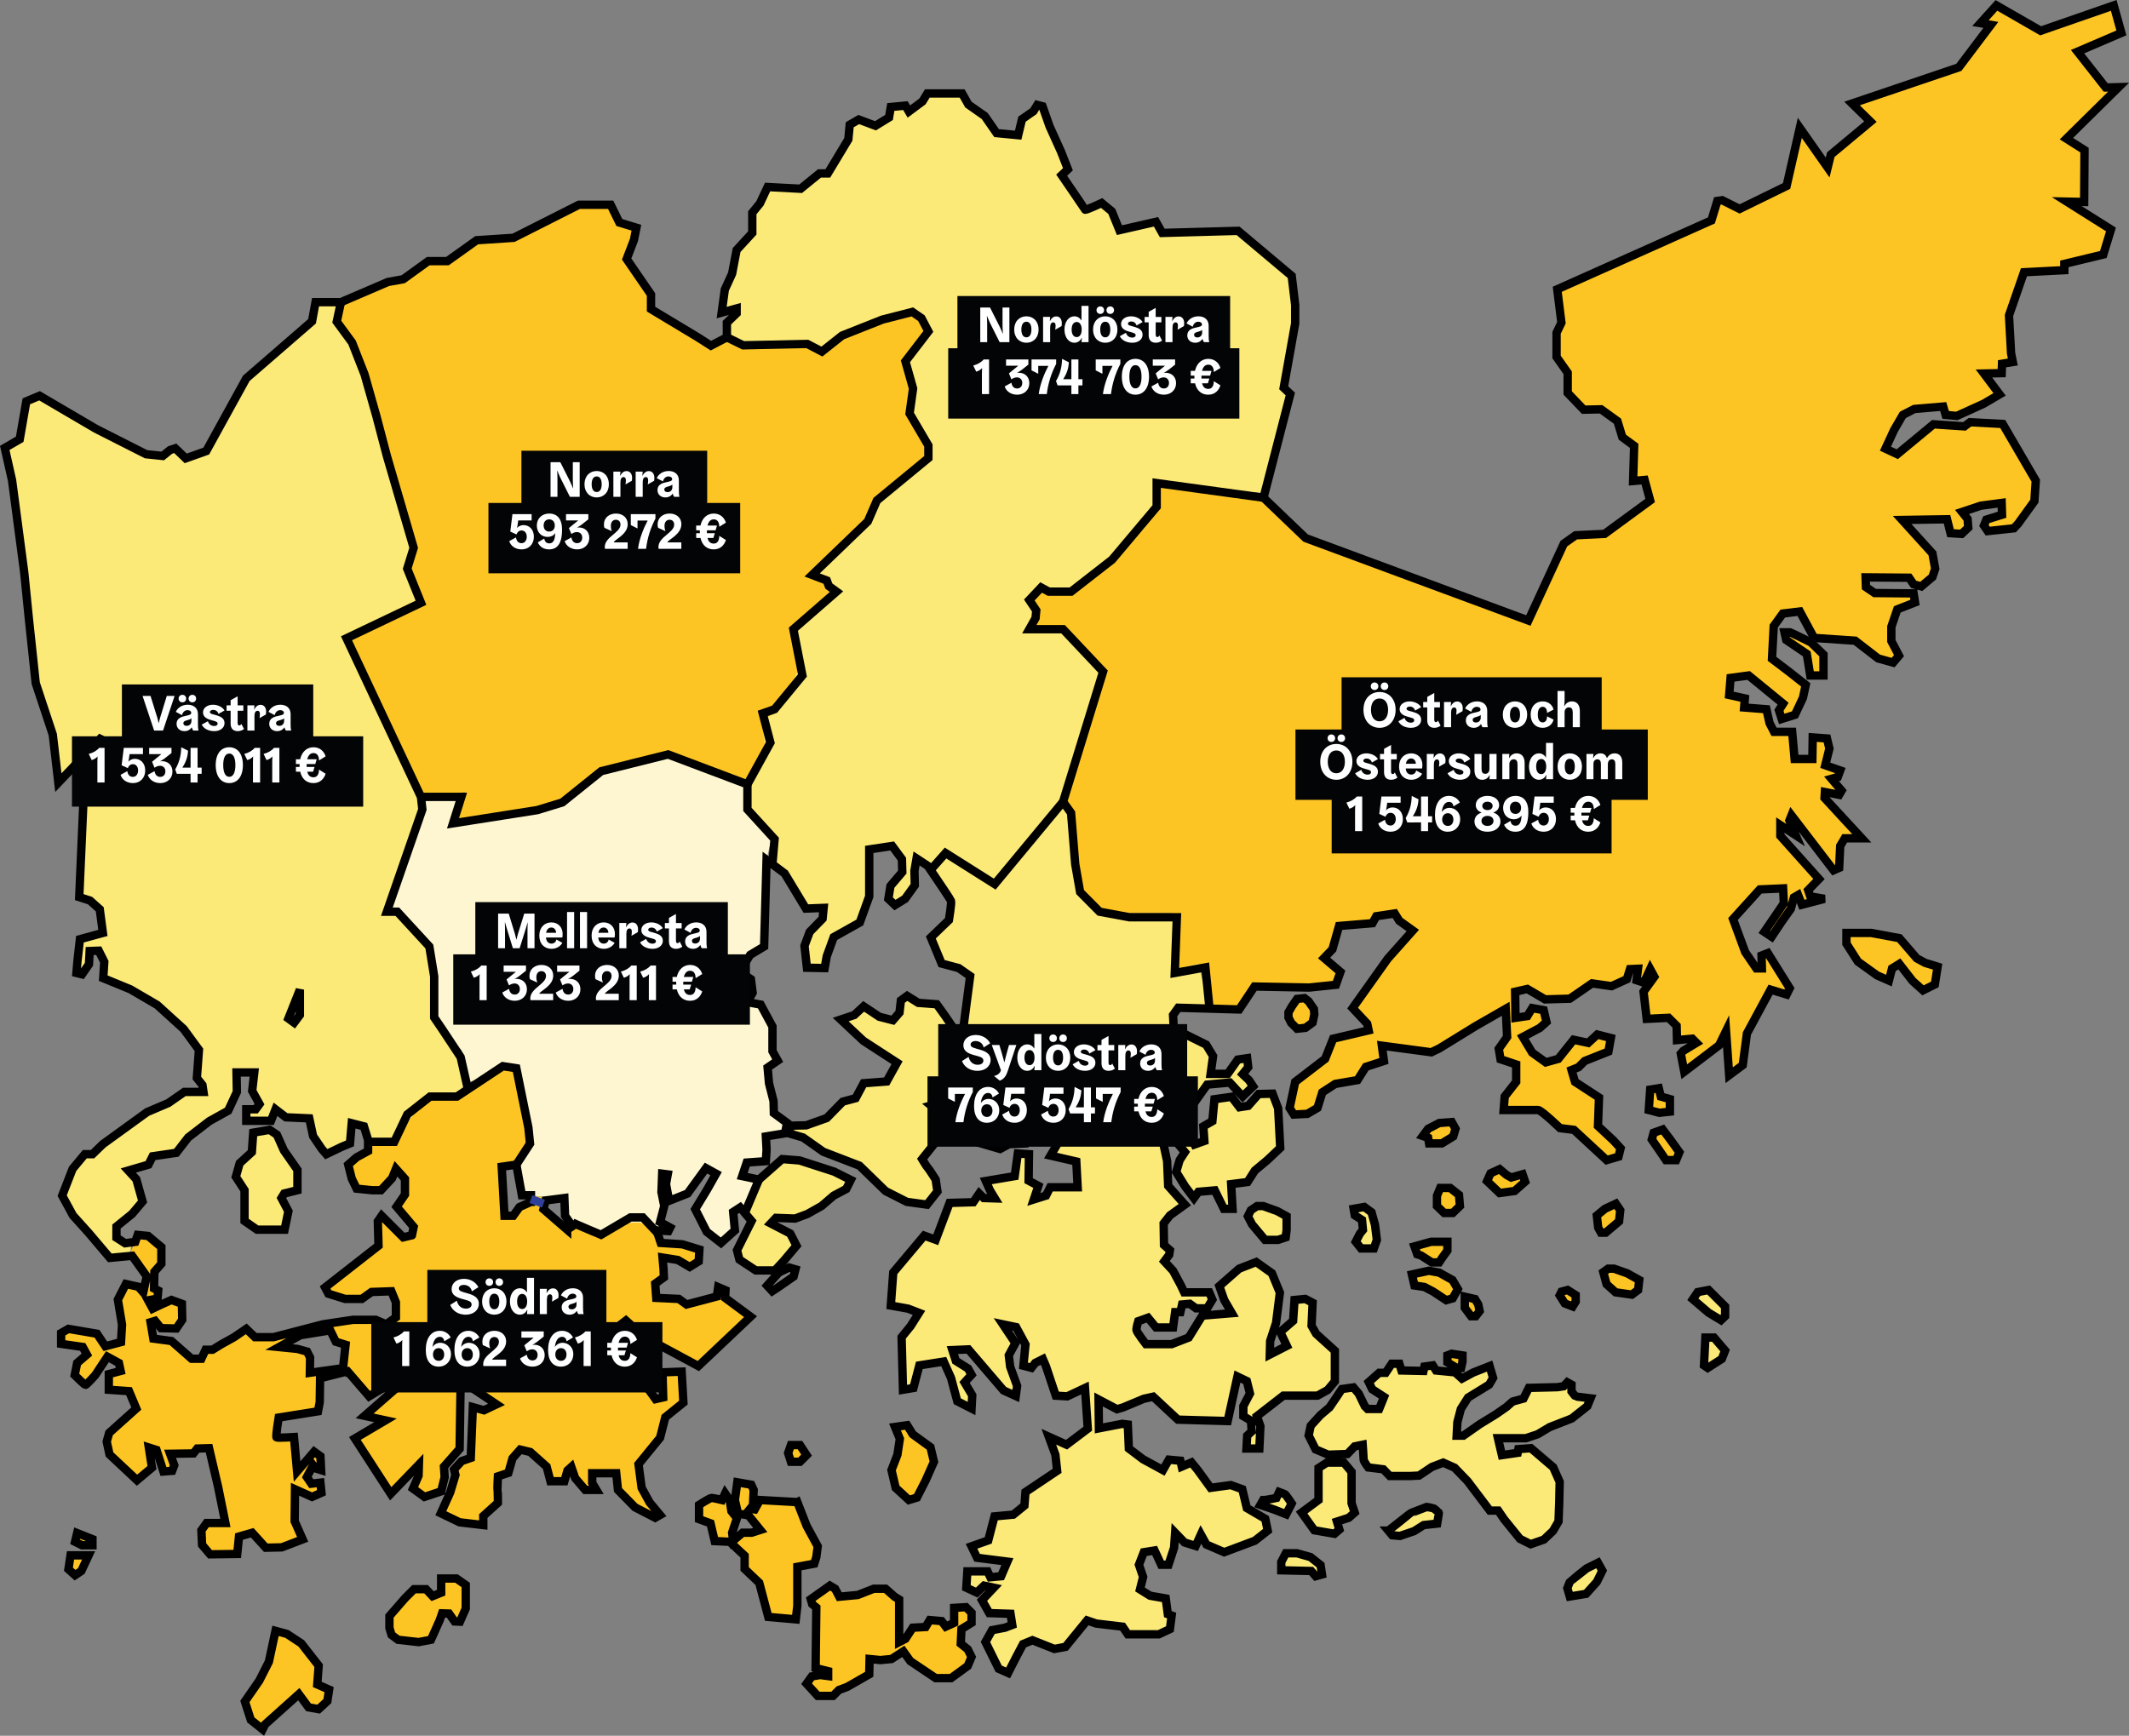 <?xml version="1.0" encoding="UTF-8"?>
<svg width="1291.5" height="1053.2" version="1.1" viewBox="0 0 1291.5 1053.2" xmlns="http://www.w3.org/2000/svg">
 <rect x="0" y="0" width="1291.5" height="1053.2" fill="#808080" stroke="none"/>
 <g fill="none" fill-rule="evenodd">
  <path d="m206.396 196.858 7.6 12.665 35.045 115.26v23.644l3.8 17.31-42.645 23.221 46.445 96.262 25.333-4.644-5.91 17.31 56.578-8.022 11.4-3.8 22.8-18.998 39.268-10.134 44.334 19.844 14.357-21.11v-17.31l21.11-24.91-2.11-32.51 24.91-24.487-13.51-8.022 69.284-72.639-11.44-25.733 1.267-10.977-3.376-15.2 4.221-13.51 8.867-8.443v-9.711l-9.289-2.956-36.312 9.288-19 14.355-9.288-3.378-33.78.845-15.41-6.42v.72l-9.711 5.066-8.234-5.276-28.078-16.89v-8.865l-14.78-21.532 4.434-11.61 1.479-7.389-10.345-3.167-5.277-10.766H351.22l-39.69 20.056-22.378 1.477-17.734 12.665h-11.612l-15.2 10.978-9.288 1.689-26.762 11.497zM786.82 606.11l-3.167 4.574-2.04 3.589v3.095l1.619 3.238 3.588 3.588 5.138-.562 4.292-3.167 1.056-4.926-.281-3.306-3.238-4.715-2.463-1.9zm79.52 78.81 6.756-3.518 7.6-.563 2.252 4.082-1.407 4.644-6.897 4.222h-7.741l-.563-3.378-3.237-1.125zm43.349 24.488 4.223 3.519 2.815 1.548 6.896-1.971 1.547 4.504-6.332 5.63-9.149 1.266-7.6-7.248 2.111-4.715zm-29.979 11.4 5.349 4.222.563 6.755-4.363 4.222h-5.208l-4.362-4.222v-6.192l1.97-4.785h4.996zm-21.674 35.464 10.134-2.814h9.852v5.347l-2.956 4.081-2.04 3.097h-4.433l-6.616-4.222-2.251-.704zm-1.548 17.029 10.274-2.252 6.263 1.127 8.093 4.503 3.237 5.488-3.096 5.63-3.941 1.125-7.882-5.206-5.348-2.815-6.051-.915zm32.09 13.51 6.192 1.408 1.97 3.236.845 4.082-2.393 3.096h-2.815l-3.8-5.066v-3.94zm62.349-4.081 4.926 3.096v3.941l-1.83 2.955-4.786-1.83-3.096-4.925 1.126-2.251zm28.148-12.947 8.022 2.815 7.32 4.08-.704 6.052-3.8 2.815-9.852-1.407-5.489-4.926-1.971-7.318 2.956-2.111zm-9.57-24.84-.845-7.389 4.926-4.08 6.615-3.096 2.674 3.94-.704 6.755-8.163 6.896h-2.814zm30.682-71.422.844-12.384 5.208-.845 1.266 5.067 5.49 1.548v7.6l-6.405.704zm8.444 11.822 4.364 5.77 5.77 8.022-1.97 4.785h-6.193l-4.786-7.037-3.8-5.489 1.126-4.081zM1120.1 566.071h14.99l17.1 3.167 10.554 12.244 5.068 2.744 7.6 2.322-1.69 10.766-7.177 3.588-6.334-5.7-8.022-10.343-4.433 2.744-1.9 7.39-7.178-3.168-11.612-8.338-6.966-10.871z" fill="#fdc523"/>
  <path d="m1277.38 53.099-17.1-21.744 26.601-11.399-4.645-16.677-44.334 15.41-26.812-15.41-9.711 10.767 6.333 1.055-19.423 25.754-64.811 21.955 11.189 10.977-24.068 20.055-1.899 7.81-16.889-24.066-8.023 35.254-28.5 13.932-10.556-5.276-2.955.421-3.59 11.822-93.523 41.797 2.533 20.266-2.955 6.122v14.672l6.756 9.605v12.243l9.71 10.133 10.556-.21 9.923 7.176 2.956 9.71 7.177 5.279-.634 21.32 6.968-.632 3.378 12.454-27.656 20.266-17.523.844-7.177 5.067-21.535 46.653-135.113-50.031-25.545-24.488.28-1.083-62.137-7.36-5.91 19.42-46.868 46.02-12.245-.844-8.023-2.956-7.177 8.445 3.8 4.222 1.266 8.443-5.066 7.39 11.823-2.323 10.555 2.322 22.8 26.177-24.7 72.829 7.389 24.487v23.221l4.644 14.778 14.779 8.866h38.845l3.378 34.198h16.467l2.63 23.742 18.692.534 9.289-13.932 33.145.633 16.256-1.689 2.744-7.81-9.922-8.445 5.067-5.277 4.01-14.143 20.268-1.69 2.322-4.222 11.19-1.688 2.743 4.433 8.234 5.91-15.2 17.1-21.323 29.976 8.867 9.5.845 4.01-21.534 5.066-4.856 12.244-18.155 13.933-3.379 15.832 2.534 4.012 8.233-.423 6.123-3.589 2.955-9.499 7.811-5.066 13.511-2.322 5.068-8.022 10.978-3.588-1.267-9.29 29.978 4.012 4.856-2.322 21.956-13.511 18.367-10.555.844 17.099-5.066 7.178 1.055 6.333 9.5 3.167v10.554l-6.967 8.866-.634 8.233h20.901c1.9 0 13.3 10.977 13.3 10.977l8.445 1.056 19.845 18.366 7.177-2.111 1.267-5.067-4.433-4.855-9.289-8.655.634-17.31-14.567-9.5-2.111-7.178 4.222-1.688 3.8-3.8 14.356-5.7 1.477-8.232-8.233-2.112-5.489 5.067-8.867-1.9-9.29 11.61-7.599 2.111-8.234-5.91-5.7-9.5 10.345-5.488 4.011-3.59-1.69-7.176-6.966-1.267-2.954 4.855-7.179 1.056-.21-15.832 7.389-1.69 10.766 6.334 14.99-.422 13.51-9.29 11.823 1.69 9.289-4.222 1.9-6.123 4.855-.21-.844 6.965 4.433 1.479 3.8-8.234 2.534 4.646-6.545 9.077 1.9 16.464 13.3-.632 4.856 4.855.21 8.655 9.29-.845 2.534 2.534-8.023 4.855-1.477 1.69 2.11 10.977 21.112-16.044 4.222-8.656 1.9 26.81 8.233-6.122 2.535-19.21 14.356-26.599 9.71 2.956 1.9-3.8-13.3-21.321-3.8 1.478.211 7.81h-3.377l-6.756-9.921-7.39-20.054 16.257-17.944 14.144-.634.423 9.078-11.823 17.31 4.433 2.956 5.911-8.866 5.701-8.023 1.9-6.966 2.534-1.477 2.322 5.91 13.722-3.588-8.656-1.478-1.267-3.8 6.545-6.755-23.434-26.177v-6.544l9.289 6.122-3.8-8.866 1.267-3.167 25.545 33.354 3.377-1.477.634-13.3 2.744-4.643h10.344l-22.588-24.488.21-3.59 8.656 1.69 1.478-2.533-6.122-7.178 3.8-1.056 1.478-4.01-9.079-3.166 2.535-10.133-1.479-6.123-8.655-.632-.212 13.087h-10.766l-1.478-16.466h-10.978l-2.744-5.276-1.9-8.445-13.512-1.055.422-5.49-9.5-2.11.845-10.344 10.978-1.477 20.9 17.099-2.533 4.01 1.69 5.279 8.021-2.534 4.855-10.344 1.69-7.81-9.923-7.811-10.556-8.023 1.056-19.842 5.489-7.6 10.345-1.266 8.655 16.043 24.912 1.689 13.933 10.765 9.078 2.534 3.59-4.222-4.645-8.866v-8.655l3.589-10.555 10.766-4.222-.844-5.489-23.645-.212-5.277-3.588-.211-5.91 26.388.21 2.745 4.012 4.645 1.266 6.755-5.7 1.69-5.066-1.69-9.288-18.366-20.267 27.233-.421 2.111 8.444 6.756.422 4.011-3.8-.423-5.277-3.377-4.223 11.4-3.799 12.667-1.69.211 7.179-9.5 2.954-1.478 3.59 2.322 3.378 15.835-1.69 2.533-2.744 9.922-13.722.845-12.454-20.057-34.41-19.844-1.055-3.378 2.533-18.789-1.267-21.956 18.154-7.179-3.376 5.278-11.4 5.279-9.077 6.966-3.589 17.523-1.478 1.477 5.067 6.756.634 16.256-7.39 9.712-5.699-9.501-12.667 10.767-.21.211-5.7 6.545-1.056-1.056-5.277-1.266-23.01 9.077-26.176 24.49-1.267v-3.799l23.645-5.7 4.644-15.199-26.811-16.889 10.555.212.211-31.454-10.978-6.966 31.668-31.243-7.812.211ZM46.794 930.219l-1.267 5.277 4.223 2.112h6.332v-3.695zm-4.012 13.511-1.266 8.444 4.01 3.588 3.801-2.533 4.433-9.5zm124.347 45.808-4.012 18.735-5.805 11.452-8.762 12.666 3.59 11.189 7.178 5.7 1.477-2.957 20.479-18.365 5.91 8.022 6.123 1.055 5.277-4.856 1.056-6.966-7.177-3.166.844-11.4-10.556-13.51-8.656-5.7zm69.105-1.76v-7.176l9.43-10.838 5.488-5.489h7.319l3.941 4.223 5.207-2.111v-8.585h9.289l5.63 3.94v14.214l-3.519 8.023-3.237-.14-3.377-4.786-4.223-.14-1.407 4.08-5.348 11.962-7.46 1.408-12.526-1.408-3.94-2.954zM479.79 876.81l-1.69 4.855 1.69 5.278h5.488l4.012-4.01-4.012-6.123zm63.123-10.977 2.956 7.177-1.479 9.71-3.589 9.29 2.533 10.765 8.024 7.39 4.855-1.478 5.278-10.345 5.066-11.399-2.111-8.866-10.766-7.81-3.378-5.49zm-36.312 98.162 2.533 4.854 11.189-1.055 9.712-3.8h7.178l5.49 4.855 2.743 1.69v25.825l3.8-1.972 4.433-6.755 7.811-.421 2.534-4.223 7.178.634 2.534 3.378 5.066-2.322v-9.079l7.179-.421 3.377 3.377v6.123l-6.123 3.799-.421 8.866 4.222 3.378 2.322 4.644-2.322 5.488-10.134 7.39h-9.289l-15.411-10.344-4.223-5.912-7.177 4.644-6.756.634-6.544-.634-.211 9.29-13.3 7.6-5.068 1.898-3.589 3.59h-9.29l-6.755-7.39 3.167-4.432 5.067-.845 4.855.634v-2.956l-7.6-1.9.423-36.731-2.534-2.111-.844-2.955 11.611-8.234zm-22.906-52.565 5.595 14.356 6.756 12.454-.845 6.544-1.267 4.012-10.239 1.899v23.644l-.95 8.232-16.678-1.477-5.489-20.688-8.866-8.444v-8.022l-9.08-8.444-9.077-.422-2.533-10.766-6.967-2.534v-8.654s6.545-4.222 7.6-4.222c1.056 0 6.333 1.266 6.333 1.266l1.9-4.011 2.745 4.011 1.055 6.755 3.378 4.223-2.955 8.866.633 4.855 5.701-4.855h5.488l5.278-1.69-7.177-8.866-6.334-1.055-1.9-8.233 1.478-10.766 8.444 1.477 1.479 3.167-.423 9.289-1.689 2.111 2.744.422 3.167-5.7 22.695 1.267Zm-275.61-81.273-20.127 2.815.141-9.288-1.83-3.59-5.84-1.618-11.19-1.125 12.95-7.178 18.155-2.955 3.379 6.895 5.91 1.83-1.548 14.214ZM440.1 782.871l-4.434-1.9-.845 5.7-18.366 4.855-4.644-3.378-13.723-.634-.633-8.654 5.278-3.8-.212-5.066-.633-6.967 9.289 1.478 7.178 4.223 5.488-3.379.423-7.177-10.344-3.167-13.09-.844-2.532-7.599 3.172.187-10.562-9.053-21.533 10.133h-13.934l-12.891-15.853.223 5.72 4.434 6.332-3.167 2.111-14.355-12.454 1.267-5.278 7.867-1.02-.373-.457-16.361-1.266v3.588l-6.966 3.166-3.801 5.278h-5.278l-1.689-29.765 8.867-1.267 3.378 18.576-1.267-18.576 5.066-19.352-7.177-39.123h-11.4l-27.023 17.733h-15.412l-14.988 12.665-5.912 15.2h-15.199v4.644l-6.968 3.8-5.066 4.433 2.111 8.444 2.955 6.122 9.29.95h5.489l6.755-7.283 2.322-5.7 5.49 6.121v9.5l-5.068 7.388 10.346 12.245-1.056 5.066-5.278 1.266-13.09-13.087-2.322 3.376.422 14.778-32.405 25.332 2.005 3.8 10.133 3.166h10.134l5.912-4.222 12.033-.422 2.744 6.755v9.077l-5.91 4.223-6.334-2.745h-13.723l-18.367 2.745-29.978 7.81h-11.189l-5.278-5.067-7.39 5.067-7.6 4.223-5.488 3.377h-4.222l-2.533 5.489h-5.912l-12.245-10.767-10.978-1.477-1.688-9.922 2.744-.844 3.588 4.433 9.29.21 3.589-5.277-.211-9.71-6.334-2.322-6.121 2.744-5.279 2.533-2.745-5.066 5.701-1.056.422-4.856-2.533-1.266.211-10.133 4.223-4.855v-10.132l-8.024-6.756-6.317-.632-.107.261-1.387 3.96-.246.034-3.508 8.583 1.855-.174 8.867 12.456-2.112 9.71-2.956-3.378-7.6-1.688-4.855 9.499 2.533 15.2-.633 10.555-9.5 2.533-5.068-7.6-17.31-2.956-4.434 2.534v6.545l13.09 1.899 2.533 4.645-5.911 5.066-1.479 7.388s5.912 5.91 6.545 5.91c.634 0 5.91-5.91 5.91-5.91l7.39-11.188 6.967 3.8 1.055 4.854-7.177 1.9v9.5l12.245.845 4.433 10.555-16.467 14.776-1.478 5.278 1.689 7.81 16.678 15.622 9.077-7.6-1.899-12.243 4.645 1.478 4.222 13.088 5.278-.422 1.267-3.378-2.535-6.966 14.145-.21 2.323-2.957 7.178-.21 5.49 23.431 4.433 21.955h-11.401l-3.166 4.433.422 8.866 4.855 5.7 16.467-.211 1.056-10.556 8.022-2.322 8.234 9.078 9.711-.211 12.667-4.855-2.322-5.278-2.535-5.7.212-19.421 10.345 4.644 5.7-2.533-.633-6.121-5.49.632-2.744-4.011 3.8-7.177 1.478 1.9 3.378 1.056-.422-8.445-3.8-2.743-10.345 12.032-1.9-20.899s-9.923.633-10.556.211c-.633-.423 1.267-12.033 1.267-12.033l23.855-3.8 1.056-5.488.21-14.566 16.68-4.221 13.088 15.198 17.101-10.344 2.111 2.956-21.956 19.21 12.667 2.745-18.578 10.976 21.744 33.566 17.1-17.733-.21 6.755-3.378 7.811 6.967 5.066 10.134-3.378 2.11-8.655-.422-6.332 9.5-10.767.633-41.586 21.745 14.566-7.6 3.588-6.755-1.9-1.267 30.82-5.489 1.901-4.644 5.066.843 3.377-3.165 10.556-5.702 12.665 11.402 5.49 14.355 1.688v-5.488l8.867-8.022s0-6.544-.21-7.178c-.213-.632.21-8.866.21-8.866l6.334-2.111 2.533-8.866 4.644-5.277 6.122 1.477 9.922 8.867 2.323 8.866h8.445l1.9-6.544 2.322-2.111 2.322 6.755 6.122 7.178h6.756l-2.533-4.223v-5.911h14.566l1.056 10.134 10.345 10.554 12.245 6.333 2.955-1.689-6.333-7.6-4.856-8.866-1.9-14.354 13.089-16.044 3.167-12.454 10.978-8.867-1.056-18.788-11.61.422.421 15.2-4.644 1.055-8.867-12.244-13.3-17.31-4.223-13.3 3.801-1.266 4.644-3.588 10.978 9.921 32.933 17.733 31.668-29.976-15.411-11.4.21-4.644Z" fill="#fdc523"/>
  <g fill="#fbe978">
   <path d="M766.272 910.164c1.055.211 8.022-1.266 8.022-1.266l1.69-3.589s2.743 1.056 3.377 1.267c.633.21 4.223 5.7 4.223 5.7l-3.378 6.543-6.968-2.744-8.656-2.955 1.69-2.956Zm20.478 32.298 8.233 2.322 6.123 4.855.845 5.7-3.801 1.056-2.744-3.166-18.157-.423v-5.066l2.745-5.278zm2.85-24.698 10.24-7.6v-19.42l5.066-3.273h10.345l4.644 5.594v19l1.9 5.699-3.59 3.166-7.177 2.322 1.478 4.855-2.956 2.534-12.245-2.11zm-23.328-185.979 8.585 3.095 5.63 3.097v8.304l-.563 4.503-4.644 1.548h-7.883l-7.88-9.429-2.534-4.926 1.83-3.66 3.8-2.532zm54.89 1.689 6.474-1.126 4.363 3.237 2.111 7.6 1.126 9.146-1.83 5.208h-7.741l-3.237-4.081 2.533-4.926 1.83-2.252-.562-6.051-4.364-2.815zm215.337 49.256 9.992 9.992v5.911l-2.533 2.392-7.46-4.503-9.57-8.162 2.956-4.363zm3.237 28.85 6.755 7.881-1.97 5.067-8.585 5.489-2.252-1.549.844-16.887zM842.22 928.74s12.931-10.184 13.09-10.396c.158-.211 10.133-3.958 10.133-3.958s3.958.634 4.117.739c.158.106 3.166 2.375 3.272 2.586.105.211-1.003 6.755-1.003 6.755l-8.18.897-5.859 3.695-8.55 2.902-4.697-.422-2.323-2.797Zm110.044 31.103c.14-.21 10.204-8.163 10.204-8.163l6.896-3.447 2.674 4.785-3.378 6.825-6.509 7.248-9.887 1.618-1.478-5.067 1.478-3.8Zm-138.28-117.02 7.037-.985 3.237 3.8 3.66 7.6 1.688 1.688h7.038l2.955-7.318-7.178-4.644-2.111-4.363 6.334-5.63h3.94l3.66-5.488h4.644l1.267 4.082 13.37.281.564-2.674 5.066-.703 1.97 3.096 11.541 1.126 4.223 3.799 6.755-3.658 9.993-3.942 2.11 7.178-2.391 4.082-12.808 7.88-4.363 6.896-2.111 8.022-.422 8.163h4.081l9.852-6.896 9.852-6.052 6.474-4.503 3.66-3.237 6.614-1.829 3.238-6.474 17.31-.422 3.802-.564 2.25-2.392 2.535 1.408v4.08s2.25 3.096 2.533 3.096c.282 0 9.008 1.127 9.008 1.127l-1.97 4.785-9.431 7.459-13.37 5.206-7.319 4.364-7.178 2.392h-16.89l2.394 10.273 9.57-1.407.422-2.251 7.6-.564 13.512 11.54 3.94 8.866-.28 12.948-.423 11.11-3.378 5.778-5.49 5.207-8.021 2.815-6.475-3.237-9.57-11.822-3.66-5.347h-5.066l-13.512-17.874-7.88-8.162-6.897-3.06-6.897 2.638-7.741 5.207-5.629.282h-12.105l-3.94-4.081-9.149-1.127s-2.814-3.658-2.814-4.785c0-1.125-.564-9.007-.564-9.007l-4.855.985-4.433 4.644-11.665.423-7.618-3.237-4.22-8.444 1.266-5.911 5.91-6.473 5.49-4.644 4.503-6.616 2.956-4.503Z"/>
   <path d="M878.022 822.417v4.222l5.63 3.378h2.674l.845-3.8v-3.8l-6.616-.986zM485.067 704.13l-10.556-.844-14.144 12.455-3.167-.66-5.686 20.56 4.42 5.221-8.867 17.732 1.476 5.7 9.924 6.544h11.61l5.279-5.7 7.811-9.287-3.8-7.39-11.824-6.122 3.167-3.377 11.612.423 7.388-2.745 8.658-4.855 7.388-6.333 7.6-4.012 2.745-5.487-10.133-5.067z"/>
   <path d="m795.616 804.403.634-13.933-4.434-2.322-6.544.634-.845 12.665-7.811 6.755 4.011 8.445-10.345 5.277.212-8.232 3.589-10.977 2.322-18.366-4.856-11.822-9.5-6.756-10.344 4.012-12.034 10.554 2.956 8.445 4.644 8.021-17.944 1.479-8.234 13.299-10.346 4.01h-15.621s-5.489-7.177-5.7-8.443c-.212-1.268 1.055-5.489 1.055-5.489l5.912-2.111 4.855 5.91h10.345l1.267-9.287h3.167l1.054-4.644 4.646-.423 3.8 2.745h6.755l3.167-5.278-1.9-4.433h-15.201l-2.11-4.433-4.645-8.656-5.278-5.7 2.956-4.01.422-2.744-3.589-3.167-.212-13.088 3.8-4.855 9.079-6.545-10.134-11.4-.632-14.987-2.958-13.721-8.866-7.6v-6.333l11.824 2.11 5.277-4.01.632 10.977.423 7.81 4.434 5.278-3.166 4.855-2.113 7.178 5.49 8.866 5.278 6.966 2.745-3.8 9.921-.844 5.49 11.188h5.277l-.844-14.987 9.923-1.268 4.434-6.966 7.6-6.333 7.81-7.388-1.267-24.065-3.377-8.867-8.445.211-6.333 7.178-5.278.845-4.855-6.333-10.346 1.477-1.266 13.3-5.49 3.166.634 8.866-5.912 2.111-3.8-8.233-1.267-12.455 4.434-4.01 8.234-11.611 13.723-1.267 7.81 8.445 6.334-6.123-2.533-3.8-3.801-3.589 3.379-4.22-.634-5.49-5.7.844-6.122 8.655h-10.345l1.479-10.765-4.224-6.967-19.633-9.71-.422-8.233 3.166-4.433 20.716.592-5.092-12.836-3.096-14.355-16.608 3.378 1.688-33.213-33.779 1.125-14.917-3.095-8.445-8.445-3.097-14.635-5.067-45.035-43.91 50.945-29.838-19.702-8.081 12.777c3.97 5.836 11.36 16.765 11.67 17.692.422 1.266-1.268 11.61-1.268 11.61l-10.978 10.555 6.545 15.832 10.344 2.744 6.966 4.856-5.277 40.32-2.956-5.91-7.177-10.556-4.856-6.755-11.19-.844-6.754-4.222-3.8 2.744-.845 7.388-4.012 4.644-8.233-2.11-9.5-6.334-5.7 5.278-8.235 2.745 13.725 12.876 9.076 5.912 11.4 7.387-6.332 11.4-13.934 1.055-4.856 9.077-7.81 2.111-9.711 9.922-12.457 4.433-9.288.212-.938 3.44-.176 1.248 8.502 2.489 12.244 8.655 21.957 8.445 15.833 15.409 12.878 6.544 12.245 1.69 6.334-8.022-1.057-7.178s-3.8-6.121-4.643-6.966c-.845-.845-3.59-5.489-3.59-5.489l8.445-10.555 6.966-9.077-5.066-8.656-5.067-4.22 6.545-1.9 3.588-6.334 8.867-3.167 3.589 8.866 2.745 8.866-5.278 6.966 2.956 5.701 6.755-5.067v8.866l12.245 3.589 5.489-2.955 10.133-.423 2.745-4.855 19.844-.633-7.6 12.877 15.623 3.589.844 15.62H637.07l-2.534 5.068-7.39 2.322 2.746-8.234-5.912-3.165.212-16.044-6.756-.422-1.9 13.72-17.523 2.957 2.533 5.7 2.956 4.854-6.756-.21-2.743-2.745-3.59 5.278-14.356.422-8.445 22.376-6.967-2.533-18.788 22.377-1.478 20.054 10.556 1.9 6.543 2.533-5.066 8.022-5.489 6.755.845 31.876 6.334-1.055 3.589-13.721 14.777-2.322 4.435 9.921 3.8 14.143 8.654 4.433.422-8.021-4.643-7.81 4.221-4.645-2.111-3.8-7.388-4.644-2.112-6.544 9.712-.422 21.322 24.909 7.39 3.379.843-6.123-4.222-11.61-.845-6.967 4.012-7.388-7.6-11.4 8.021 1.69 5.701 10.554-1.267 12.878 4.856 1.266 2.322-2.955 4.646-2.323 1.899 4.433 5.91 17.733 6.967.423 10.767-5.067 1.69 24.7-12.879 9.709-10.766-4.855 4.012 10.977 1.054 9.71-19.21 12.878-.634 8.233-6.756 5.488-11.4 1.055-3.8 14.567-10.134 3.589 3.379 6.965 18.366 2.322-3.8 8.867-6.544.633-1.688-3.59h-12.246l-.633 9.923 6.333 2.955 4.433-4.222 5.912 1.267-7.178 7.6 4.433 7.81 12.879.423 1.055 6.755-4.433 1.688-7.812 1.479-4.01 7.177 8.021 16.255 5.7 2.533 5.067-9.922 4.012-7.6 5.7-2.322 13.3 5.278 6.756-1.267 13.088-16.044 5.49 1.9 16.044 1.9 3.166 4.645h18.79l6.756-3.167 1.054-8.232-2.32-.845-1.267-9.5-9.5-1.688-6.122-3.8 1.9-7.6-2.534-7.388 2.956-7.6 6.544-1.056 4.01 8.656h4.434l3.378-10.344.634-9.078 5.7 5.912 6.755 2.11 3.166-6.966 3.379 6.122 10.767 4.644 18.579-6.966 7.81-6.122-1.478-7.177-11.189-6.545-2.744-11.399-6.966-2.534-12.246 1.69-7.811-10.767-3.8-4.644-5.91 2.533-.845-3.588-6.968-.634-3.589 6.333-12.032-6.544-8.657-6.544-.634-14.566-3.377-.422-14.145 2.744-.21-17.52 11.188 5.91 3.59-1.055 12.667-5.278 5.7-1.267 14.988 13.932 30.19.845 5.91-27.02 5.701 2.743 1.9 7.6-4.011 7.6v6.122l4.644 2.744.423 6.544-2.745 2.533-.422 7.81h7.81l.634-13.51-2.11-6.12 16.044-12.456h20.69l6.122-3.378 4.433-5.277v-18.577l-11.4-10.343-2.745-4.856Z"/>
   <path d="m446.856 190.103-5.912 5.7v8.865l-.983.513 11.469 3.077 46.642 3.452 29.922-14.149 27.17-6.822 7.735 6.26-10.135 14.635-3.377 12.385 3.94 16.325-1.125 7.319 12.284 26.96-43.811 43.97-25.052 27.583 9.851 11.822-25.896 25.684 4.504 6.966.563 15.2-12.386 25.331-10.133 6.193 2.251 17.45-11.822 19.14-.562 19.14 9.008 6.192 9.57 9.886-1.052 15.94 6.47 4.854 12.878 21.32 10.768-.421-.634 6.543-7.811 8.023-3.167 8.443 1.478 13.3 10.768.21 1.266-7.177 4.221-11.61 15.834-8.866 5.7-15.833v-28.498l13.934-2.111 5.912 8.022.21 7.81-7.178 8.445-1.267 7.81 4.01 3.8 6.125-3.8 5.91-8.233-.21-8.867 1.266-7.388 6.756 4.433s2.384 3.487 5.192 7.637l5.082-15.096 30.963 18.577 40.887-49.538 23.292-70.367v-12.947l-23.292-22.517-22.138 1.898 5.825-6.99v-8.156l-4.307-4.204 6.755-10.133 4.543 5.016 13.982 1.165 44.529-38.83 8.444-12.384v-14.637l64.67 5.443 15.554-60.188-4.012-3.8 6.968-39.053v-11.19l-2.112-17.626-32.51-27.337-46.025 1.266-3.8-6.755-22.167 5.067-4.643-11.4-6.124-5.066s-9.921 4.644-10.133 4.01c-.21-.632-14.144-20.897-14.144-20.897l3.8-3.59-4.223-10.765-6.967-15.41-4.222-12.034-3.167-.844-2.321 3.8-6.968 4.855-2.322 9.711-13.09-1.268-7.178-10.343-9.92-6.966-3.802-6.755h-21.111l-2.955 4.855-8.234 6.122-2.111-3.59-8.867.845-1.056 6.334-8.233 5.066-10.133-3.8-5.49 3.167-.844 8.866-12.455 20.687h-5.066l-11.401 9.289-20.056-1.056-4.644 9.922-4.645 5.7v12.243l-9.5 10.344-2.746 14.355-4.433 9.71-1.9 13.934 9.079-2.534v2.956Zm-293.239 497.14-.844 11.822-7.389 6.755-2.323 8.232 5.278 8.128v18.682l7.6 5.278h16.679l2.322-11.189-4.223-8.021 1.69-2.745 8.022-2.005v-12.35l-8.233-11.82-4.223-9.5-4.433-2.957z"/>
   <path d="M181.906 600.48v15.411l-3.483 4.644-3.483-2.533 6.966-17.521ZM14.703 347.373l2.745 27.444 4.223 39.685 10.344 31.244 3.38 29.132 25.332-26.6 2.956 1.478-10.346 18.156-1.477 8.866 1.69 6.966-2.956 3.166-2.533 57.419 6.543 2.11 5.912 5.279 1.9 14.354-13.934 3.8-1.478 13.088-.633 7.389 3.378.845 4.222-6.123.423-8.021 5.488-.211 3.38 6.755-.635 9.922 16.467 6.755 16.255 9.5 16.046 14.565 9.288 12.666-1.266 17.1 3.378 4.22.633 4.223h-11.611l-9.712 6.755-12.877 5.489-26.812 19.421-6.333 6.122h-4.646l-7.388 8.866-6.334 16.255 6.546 12.033 9.5 10.554 12.877 15.2 12.113-1.136 1.146-8.278-3.97.548-5.278-3.378v-6.755l9.501-7.706 6.333-7.494-3.8-13.51-4.855-5.277 12.243-3.589 2.533-5.067 14.357-2.11 7.178-9.289 12.878-9.922 11.4-6.333 5.278-11.399-.21-11.822h10.765l-1.266 11.188 4.433 8.023-2.32 3.167h-5.702v6.965h14.99l2.744-6.965 6.333 4.854 14.144.634 2.324 10.765 5.277 7.811 2.745 3.167 9.711-4.644 4.643-1.9 1.057-12.244 7.388 1.9 2.535 8.232v1.646l15.094-1.012 20.689-26.387 12.562.95 13.933-10.766-2.639-12.244-5.91-8.866s-6.36-5.558-6.148-6.19c.21-.634-6.52-36.558-6.52-36.558l-4.223-20.899-26.283-21.216 21.956-61.114-46.164-100.482 44.897-22.8-5.91-19.42.844-18.577-23.645-84.018-13.934-39.687-7.178-8.867.669-11.82h-13.969l-2.111 11.61-39.9 34.62-24.28 44.12-12.455 4.433-6.332-6.121-3.167 1.055-4.434 3.589-10.133-1.056-30.401-15.41-34.2-20.055-8.024 3.378-4.01 23.01-9.078 5.278 4.433 19.631 7.388 55.942Z"/>
  </g>
  <path d="m236.234 549.817 19.563-57.841 3.59-8.867h20.477l-3.8 15.2 43.49-7.6 24.489-4.644 23.644-21.533 40.112-8.021 44.334 18.154v18.577l16.467 12.666-3.589 15.833-1.477 52.563-8.445 5.067-6.334 10.133 6.756 4.644 1.055 8.232-3.165 5.7 8.022 1.478 7.177 13.3v14.987l3.167 5.7-6.123 4.222.845 9.5 2.745 10.766.21 7.388 8.023 5.911-1.267 6.333-11.61 1.9.421 8.021-.421 6.966-11.612.845-2.744 8.234 10.133 2.11-9.234 19.448-2.166-2.56-4.222 2.744 1.055 11.188-8.445 7.6-8.656-6.755-6.966-13.721 12.666-21.533-6.121-3.378-11.19 15.41-11.188 4.434-1.9-10.133 1.055-5.91-3.378-.423-.423 11.188 1.69 8.445-2.533 9.71 6.121 3.378-.632 1.267-17.946-4.328-12.245.211-7.388 5.806-9.184-.106-11.927-3.695-4.434-6.333-.423-10.765-25.755-1.69-3.378-18.577 8.867-16.149-6.017-22.06-4.75-21.11-27.129 9.395-4.327-19.633-14.039-12.56-2.533-38.42-1.056-11.928z" fill="#fdf6d0"/>
  <g stroke-width="5.067">
   <g stroke="#000">
    <path d="m153.62 687.24-0.844 11.822-7.389 6.755-2.323 8.232 5.278 8.128v18.682l7.6 5.278h16.679l2.322-11.189-4.223-8.021 1.69-2.745 8.022-2.005v-12.35l-8.233-11.82-4.223-9.5-4.433-2.957z"/>
    <path d="m344.043 746.14-14.356-12.455 1.266-5.278 11.401-1.477.422 10.766 4.434 6.332-3.167 2.111Zm-21.956-16.888-6.967 3.166-3.8 5.278h-5.278l-1.69-29.765 8.868-1.267 3.377 18.576h5.49v4.012Zm-72.202 20.265-5.278 1.266-13.088-13.087-2.322 3.377.422 14.777-32.407 25.332 2.007 3.8 10.133 3.166h10.133l5.911-4.222 12.034-.422 2.744 6.756v9.077l-5.91 4.222-6.335-2.745h-13.722l-18.367 2.745-29.977 7.81h-11.19l-5.277-5.066-7.39 5.066-7.6 4.223-5.49 3.377h-4.222l-2.533 5.489h-5.91l-12.245-10.767-10.978-1.477-1.69-9.922 2.745-.844 3.59 4.433 9.288.21 3.59-5.277-.212-9.71-6.333-2.322-6.123 2.744-5.278 2.533-2.744-5.066 5.7-1.055.422-4.856-2.533-1.267.21-10.133 4.223-4.854v-10.133l-8.022-6.756-6.334-.633-1.477 4.222-6.123.844-5.277-3.377v-6.756l9.5-7.704 6.333-7.494-3.8-13.51-4.856-5.278 12.245-3.589 2.533-5.066 14.356-2.112 7.178-9.288 12.878-9.921 11.4-6.334 5.279-11.399-.212-11.822h10.767l-1.267 11.189 4.434 8.021-2.322 3.167h-5.7v6.967h14.988l2.745-6.967 6.333 4.856 14.145.632 2.322 10.767 5.278 7.81 2.744 3.167 9.712-4.644 4.644-1.9 1.056-12.244 7.389 1.9 2.533 8.233v6.755l-6.966 3.8-5.068 4.433 2.112 8.444 2.956 6.122 9.288.95h5.49l6.755-7.283 2.322-5.7 5.489 6.122v9.5l-5.066 7.387 10.344 12.245-1.056 5.066Zm-41.8 80.64-20.126 2.815.14-9.289-1.829-3.588-5.84-1.619-11.19-1.125 12.949-7.178 18.155-2.955 3.378 6.895 5.91 1.83-1.546 14.214Zm-26.178-229.676v15.41l-3.484 4.644-3.483-2.533 6.967-17.521ZM1277.38 53.099l-17.101-21.743 26.6-11.4-4.644-16.677-44.334 15.41-26.812-15.41-9.711 10.767 6.334 1.055-19.424 25.754-64.811 21.955 11.189 10.977-24.068 20.054-1.899 7.81-16.89-24.065-8.022 35.254-28.5 13.932-10.556-5.277-2.956.422-3.589 11.822-93.523 41.797 2.533 20.267-2.956 6.12v14.673l6.756 9.604v12.244l9.711 10.133 10.556-.211 9.923 7.178 2.955 9.71 7.178 5.277-.634 21.321 6.967-.632 3.379 12.454-27.656 20.265-17.523.845-7.179 5.067-21.533 46.653-135.113-50.03-25.545-24.488 16.256-62.908-4.011-3.8 6.966-39.054v-11.188l-2.111-17.626-32.512-27.339-46.022 1.268-3.8-6.755-22.168 5.066-4.644-11.4-6.123-5.066s-9.921 4.645-10.133 4.011c-.211-.634-14.144-20.9-14.144-20.9l3.8-3.588-4.223-10.766-6.966-15.41-4.223-12.033-3.167-.844-2.322 3.8-6.966 4.854-2.323 9.711-13.089-1.266-7.178-10.344-9.922-6.967-3.8-6.755h-21.112l-2.956 4.856-8.233 6.121-2.111-3.588-8.867.845-1.055 6.332-8.233 5.067-10.134-3.8-5.489 3.166-.845 8.866-12.455 20.688H497.1l-11.4 9.29-20.056-1.057-4.644 9.923-4.646 5.7v12.243l-9.5 10.343-2.744 14.355-4.434 9.711-1.899 13.932 9.078-2.533v2.956l-5.912 5.7v8.866l-9.71 5.065-8.235-5.276-28.078-16.889v-8.866l-14.777-21.532 4.433-11.61 1.478-7.389-10.345-3.166-5.278-10.767H351.22l-39.69 20.055-22.378 1.478-17.733 12.666h-11.612l-15.2 10.977-9.29 1.688-28.5 12.245h-15.412l-2.11 11.61-39.9 34.62-24.279 44.12-12.455 4.433-6.334-6.121-3.167 1.054-4.433 3.59-10.134-1.056-30.4-15.41-34.2-20.054-8.024 3.377-4.01 23.01-9.079 5.277 4.434 19.632 7.389 55.943 2.745 27.442 4.221 39.687 10.346 31.242 3.378 29.133 25.333-26.599 2.955 1.478-10.344 18.154-1.477 8.866 1.688 6.967-2.955 3.166-2.534 57.419 6.545 2.111 5.91 5.278 1.9 14.355-13.932 3.799-1.479 13.088-.632 7.39 3.377.843 4.222-6.121.423-8.022 5.489-.21 3.378 6.754-.634 9.92 16.467 6.757 16.256 9.499 16.044 14.566 9.29 12.666-1.267 17.099 3.378 4.222.633 4.222h-11.61l-9.712 6.755-12.879 5.49-26.811 19.42-6.334 6.122h-4.644l-7.389 8.866-6.333 16.254 6.544 12.033 9.5 10.556 12.878 15.198 13.511-1.266 8.867 12.455-2.111 9.71-2.955-3.377-7.6-1.689-4.857 9.5 2.535 15.199-.634 10.555-9.5 2.533-5.067-7.6-17.312-2.955-4.433 2.534v6.544l13.09 1.899 2.532 4.645-5.91 5.066-1.478 7.389s5.91 5.91 6.545 5.91c.632 0 5.91-5.91 5.91-5.91l7.39-11.189 6.966 3.8 1.056 4.855-7.179 1.9v9.5l12.245.844 4.433 10.555-16.465 14.776-1.48 5.278 1.69 7.81 16.678 15.622 9.078-7.6-1.9-12.243 4.645 1.478 4.222 13.087 5.278-.421 1.266-3.378-2.533-6.966 14.145-.21 2.322-2.957 7.178-.21 5.489 23.432 4.433 21.953h-11.4l-3.167 4.433.422 8.866 4.856 5.701 16.468-.21 1.055-10.556 8.022-2.322 8.233 9.077 9.712-.211 12.667-4.855-2.323-5.278-2.533-5.7.21-19.421 10.346 4.644 5.7-2.533-.634-6.123-5.489.634-2.744-4.011 3.8-7.177 1.477 1.9 3.38 1.056-.424-8.445-3.8-2.743-10.345 12.031-1.899-20.897s-9.922.632-10.556.21c-.633-.423 1.266-12.032 1.266-12.032l23.857-3.8 1.056-5.488.21-14.567 16.679-4.221 13.089 15.198 17.1-10.344 2.11 2.956-21.955 19.21 12.667 2.745-18.578 10.976 21.744 33.565 17.101-17.732-.21 6.755-3.379 7.811 6.967 5.066 10.133-3.378 2.111-8.655-.421-6.332 9.499-10.767.634-41.586 21.744 14.566-7.6 3.588-6.755-1.9-1.267 30.821-5.49 1.9-4.644 5.066.845 3.378-3.167 10.555-5.7 12.666 11.4 5.488 14.356 1.69v-5.49l8.867-8.02s0-6.545-.211-7.179c-.211-.632.21-8.866.21-8.866l6.334-2.11 2.534-8.867 4.644-5.278 6.123 1.479 9.922 8.866 2.322 8.866h8.445l1.9-6.544 2.322-2.111 2.323 6.755 6.122 7.178h6.755l-2.533-4.222v-5.912h14.567l1.056 10.134 10.344 10.554 12.244 6.333 2.956-1.689-6.333-7.6-4.856-8.866-1.9-14.355 13.09-16.043 3.166-12.454 10.978-8.867-1.055-18.787-11.612.421.423 15.2-4.644 1.055-8.867-12.243-13.3-17.311-4.223-13.3 3.8-1.266 4.644-3.588 10.978 9.922 32.934 17.732 31.668-29.976-15.412-11.4.211-4.644-4.433-1.9-.845 5.7-18.367 4.855-4.645-3.378-13.722-.633-.634-8.655 5.279-3.8-.211-5.066-.634-6.967 9.29 1.479 7.177 4.222 5.489-3.379.423-7.177-10.345-3.166-13.09-.845-2.533-7.599 7.178.422 1.056-2.111-6.123-3.378 2.533-9.71-1.688-8.445.422-11.188 3.378.423-1.056 5.91 1.9 10.133 11.19-4.433 11.188-15.41 6.123 3.377-5.489 9.71-7.178 11.823 6.967 13.72 8.655 6.756 8.445-7.599-1.055-11.189 4.222-2.744 6.966 8.233-8.866 17.732 1.477 5.7 9.923 6.544h11.611l5.279-5.7 7.81-9.288-3.8-7.389-11.823-6.12 3.167-3.378 11.612.421 7.388-2.745 8.656-4.854 7.39-6.334 7.6-4.01 2.744-5.489-10.133-5.067-20.901-6.755-10.555-.844-14.145 12.456-10.133-2.112 2.743-8.233 11.612-.844.422-6.967-.422-8.021 11.611-1.9 1.268-6.333-8.023-5.911-.211-7.388-2.744-10.766-.845-9.5 6.122-4.223-3.167-5.7v-14.987l-7.177-13.299-8.023-1.477 3.167-5.701-1.055-8.232-6.756-4.644 6.333-10.133 8.445-5.067 1.477-52.563 10.978 8.232 12.879 21.321 10.766-.422-.633 6.544-7.811 8.022-3.167 8.444 1.477 13.3 10.768.21 1.266-7.177 4.223-11.61 15.833-8.867 5.7-15.832v-28.499l13.934-2.11 5.91 8.02.212 7.811-7.178 8.445-1.266 7.81 4.01 3.8 6.123-3.8 5.91-8.232-.21-8.866 1.267-7.389 6.755 4.433s1.172 1.713 2.843 4.17c4.043 5.948 11.004 16.255 11.302 17.151.422 1.266-1.266 11.611-1.266 11.611l-10.979 10.554 6.545 15.833 10.344 2.745 6.967 4.854-5.277 40.321-2.956-5.911-7.178-10.555-4.856-6.755-11.189-.845-6.755-4.222-3.8 2.745-.845 7.388-4.011 4.644-8.233-2.11-9.501-6.333-5.7 5.277-8.233 2.744 13.722 12.878 9.078 5.91 11.4 7.389-6.333 11.399-13.934 1.056-4.855 9.077-7.811 2.11-9.712 9.922-12.455 4.434-9.29.21-1.267 4.644 8.656 2.534 12.245 8.655 21.956 8.444 15.833 15.41 12.879 6.545 12.244 1.688 6.334-8.022-1.056-7.176s-3.8-6.123-4.644-6.968c-.845-.843-3.59-5.488-3.59-5.488l8.445-10.555 6.967-9.077-5.066-8.655-5.068-4.222 6.545-1.9 3.589-6.333 8.867-3.166 3.588 8.866 2.745 8.866-5.278 6.966 2.956 5.7 6.756-5.066v8.866l12.244 3.588 5.49-2.955 10.133-.422 2.745-4.855 19.844-.634-7.6 12.877 15.623 3.59.843 15.62H637.07l-2.533 5.066-7.39 2.322 2.746-8.232-5.912-3.167.212-16.043-6.755-.423-1.9 13.722-17.524 2.955 2.533 5.7 2.956 4.856-6.755-.211-2.744-2.745-3.59 5.278-14.356.421-8.444 22.378-6.967-2.534-18.79 22.376-1.477 20.056 10.556 1.899 6.544 2.534-5.066 8.021-5.49 6.755.846 31.877 6.333-1.056 3.589-13.722 14.778-2.322 4.433 9.922 3.8 14.144 8.656 4.433.422-8.022-4.644-7.81 4.222-4.645-2.112-3.8-7.388-4.644-2.111-6.544 9.711-.422 21.323 24.91 7.389 3.377.844-6.121-4.223-11.611-.843-6.966 4.01-7.39-7.6-11.398 8.023 1.688 5.7 10.556-1.267 12.877 4.856 1.267 2.322-2.956 4.644-2.322 1.9 4.433 5.911 17.732 6.968.422 10.766-5.066 1.69 24.699-12.88 9.71-10.765-4.856 4.01 10.978 1.056 9.71-19.211 12.878-.634 8.233-6.756 5.488-11.4 1.056-3.8 14.566-10.133 3.588 3.377 6.967 18.368 2.322-3.8 8.866-6.544.633-1.69-3.589h-12.245l-.633 9.922 6.333 2.956 4.434-4.222 5.912 1.266-7.179 7.6 4.434 7.81 12.878.422 1.056 6.755-4.434 1.69-7.812 1.477-4.01 7.178 8.022 16.254 5.7 2.534 5.067-9.922 4.011-7.6 5.7-2.321 13.3 5.277 6.756-1.267 13.088-16.043 5.49 1.9 16.045 1.899 3.167 4.645h18.789l6.755-3.166 1.056-8.234-2.322-.845-1.267-9.499-9.5-1.689-6.122-3.8 1.9-7.599-2.534-7.389 2.956-7.6 6.545-1.054 4.01 8.654h4.434l3.377-10.343.634-9.077 5.7 5.91 6.756 2.111 3.167-6.966 3.377 6.121 10.766 4.644 18.579-6.966 7.811-6.12-1.477-7.179-11.19-6.544-2.744-11.4-6.967-2.532-12.245 1.688-7.81-10.765-3.8-4.645-5.912 2.534-.844-3.589-6.967-.633-3.59 6.333-12.033-6.544-8.656-6.545-.632-14.565-3.378-.423-14.145 2.745-.211-17.522 11.189 5.91 3.589-1.055 12.667-5.277 5.7-1.267L714.55 861.4l30.19.845 5.91-27.02 5.7 2.743 1.901 7.6-4.012 7.6v6.12l4.645 2.746.423 6.544-2.745 2.533-.422 7.81h7.81l.634-13.51-2.112-6.122 16.046-12.455h20.69l6.121-3.377 4.433-5.278v-18.577l-11.4-10.344-2.745-4.855.634-13.933-4.433-2.322-6.545.634-.845 12.666-7.81 6.755 4.01 8.444-10.344 5.278.212-8.234 3.588-10.977 2.322-18.365-4.856-11.822-9.5-6.755-10.344 4.01-12.033 10.556 2.954 8.444 4.646 8.022-17.945 1.477-8.234 13.3-10.344 4.01h-15.622s-5.49-7.177-5.7-8.444c-.212-1.266 1.054-5.488 1.054-5.488l5.912-2.112 4.855 5.912h10.346l1.266-9.29h3.167l1.055-4.643 4.645-.422 3.8 2.744h6.755l3.167-5.278-1.9-4.433h-15.2l-2.11-4.433-4.645-8.654-5.278-5.7 2.956-4.011.421-2.745-3.588-3.165-.212-13.089 3.8-4.856 9.078-6.544-10.133-11.4-.634-14.987-2.955-13.722-8.867-7.6V676.9l11.822 2.11 5.278-4.01.634 10.977.422 7.81 4.433 5.279-3.167 4.855-2.111 7.178 5.489 8.866 5.278 6.966 2.745-3.8 9.922-.844 5.489 11.188h5.278l-.845-14.989 9.922-1.266 4.434-6.966 7.6-6.333 7.811-7.39-1.266-24.064-3.378-8.866-8.445.21-6.333 7.178-5.278.844-4.856-6.333-10.344 1.478-1.267 13.3-5.489 3.165.634 8.866-5.912 2.112-3.8-8.233-1.266-12.454 4.433-4.012 8.233-11.61 13.723-1.267 7.812 8.444 6.332-6.121-2.533-3.8-3.8-3.59 3.378-4.221-.633-5.489-5.7.845-6.122 8.655h-10.346l1.48-10.766-4.223-6.966-19.634-9.711-.422-8.233 3.165-4.433 36.946 1.056 9.289-13.933 33.145.634 16.256-1.69 2.744-7.81-9.922-8.444 5.067-5.278 4.01-14.143 20.268-1.69 2.322-4.22 11.19-1.69 2.743 4.433 8.234 5.91-15.2 17.1-21.322 29.976 8.866 9.5.845 4.01-21.534 5.066-4.855 12.245-18.157 13.932-3.378 15.832 2.533 4.011 8.234-.421 6.123-3.59 2.955-9.499 7.811-5.067 13.511-2.322 5.068-8.021 10.978-3.589-1.267-9.289 29.978 4.012 4.856-2.322 21.956-13.51 18.366-10.556.845 17.1-5.066 7.176 1.055 6.334 9.5 3.166v10.555l-6.967 8.866-.633 8.234h20.9c1.9 0 13.3 10.977 13.3 10.977l8.445 1.054 19.845 18.367 7.178-2.112 1.266-5.066-4.433-4.855-9.289-8.656.633-17.31-14.567-9.5-2.111-7.176 4.222-1.69 3.801-3.799 14.356-5.7 1.477-8.233-8.233-2.11-5.489 5.066-8.867-1.9-9.29 11.611-7.6 2.111-8.233-5.912-5.7-9.498 10.345-5.489 4.011-3.59-1.69-7.176-6.966-1.267-2.956 4.855-7.177 1.056-.21-15.833 7.387-1.689 10.768 6.333 14.99-.421 13.51-9.29 11.822 1.69 9.29-4.222 1.9-6.122 4.855-.212-.844 6.967 4.433 1.478 3.8-8.233 2.534 4.644-6.545 9.077 1.9 16.466 13.3-.633 4.856 4.856.21 8.654 9.29-.845 2.534 2.534-8.022 4.855-1.479 1.69 2.111 10.977 21.112-16.045 4.222-8.655 1.9 26.81 8.234-6.122 2.533-19.21 14.357-26.598 9.71 2.956 1.9-3.8-13.3-21.322-3.8 1.478.211 7.81h-3.378l-6.756-9.921-7.388-20.055 16.255-17.943 14.145-.634.423 9.078-11.823 17.31 4.433 2.956 5.911-8.866 5.7-8.022 1.9-6.967 2.533-1.477 2.324 5.91 13.722-3.588-8.656-1.478-1.267-3.8 6.545-6.755-23.434-26.176v-6.544l9.289 6.121-3.8-8.866 1.267-3.167 25.545 33.355 3.378-1.478.632-13.3 2.745-4.644h10.345l-22.59-24.487.212-3.589 8.656 1.689 1.477-2.533-6.122-7.178 3.8-1.056 1.477-4.01-9.077-3.167 2.533-10.132-1.478-6.123-8.656-.632-.21 13.087h-10.767l-1.478-16.465h-10.978l-2.744-5.278-1.9-8.444-13.512-1.056.422-5.488-9.5-2.11.844-10.345 10.978-1.477 20.9 17.098-2.532 4.012 1.688 5.277 8.023-2.534 4.855-10.343 1.69-7.81-9.923-7.811-10.556-8.022 1.056-19.843 5.489-7.6 10.344-1.267 8.656 16.043 24.912 1.69 13.933 10.766 9.078 2.533 3.59-4.222-4.646-8.866v-8.656l3.59-10.554 10.766-4.222-.844-5.489-23.645-.21-5.277-3.59-.212-5.91 26.39.21 2.744 4.011 4.645 1.267 6.755-5.7 1.689-5.067-1.689-9.288-18.367-20.265 27.234-.423 2.111 8.445 6.756.421 4.01-3.799-.421-5.278-3.378-4.222 11.4-3.8 12.667-1.687.211 7.177-9.5 2.955-1.478 3.589 2.322 3.377 15.835-1.689 2.533-2.744 9.922-13.722.845-12.455-20.057-34.409-19.844-1.055-3.379 2.534-18.788-1.268-21.956 18.155-7.179-3.377 5.279-11.4 5.278-9.078 6.966-3.588 17.523-1.477 1.477 5.065 6.756.634 16.256-7.389 9.712-5.7-9.501-12.665 10.767-.212.211-5.7 6.545-1.055-1.056-5.276-1.266-23.01 9.077-26.177 24.49-1.267v-3.8l23.644-5.699 4.645-15.2-26.812-16.888 10.556.212.211-31.455-10.978-6.966 31.668-31.242-7.811.21ZM46.794 930.219l-1.267 5.277 4.223 2.112h6.332v-3.695zm-4.012 13.511-1.266 8.444 4.01 3.588 3.801-2.533 4.433-9.5zm124.347 45.808-4.012 18.735-5.805 11.452-8.762 12.666 3.59 11.189 7.178 5.7 1.477-2.957 20.479-18.365 5.91 8.022 6.123 1.055 5.277-4.856 1.056-6.966-7.177-3.166.844-11.4-10.556-13.51-8.656-5.7z"/>
    <path d="M236.234 987.778v-7.176l9.43-10.838 5.488-5.489h7.319l3.941 4.223 5.207-2.111v-8.585h9.289l5.63 3.94v14.214l-3.519 8.023-3.237-.14-3.377-4.786-4.223-.14-1.407 4.08-5.348 11.962-7.46 1.408-12.526-1.408-3.94-2.954zM479.79 876.81l-1.69 4.855 1.69 5.278h5.488l4.012-4.01-4.012-6.123zm63.123-10.977 2.956 7.177-1.479 9.71-3.589 9.29 2.533 10.765 8.024 7.39 4.855-1.478 5.278-10.345 5.066-11.399-2.111-8.866-10.766-7.81-3.378-5.49zm-36.312 98.162 2.533 4.854 11.189-1.055 9.712-3.8h7.178l5.49 4.855 2.743 1.69v25.825l3.8-1.972 4.433-6.755 7.811-.421 2.534-4.223 7.178.634 2.534 3.378 5.066-2.322v-9.079l7.179-.421 3.377 3.377v6.123l-6.123 3.799-.421 8.866 4.222 3.378 2.322 4.644-2.322 5.488-10.134 7.39h-9.289l-15.411-10.344-4.223-5.912-7.177 4.644-6.756.634-6.544-.634-.211 9.29-13.3 7.6-5.068 1.898-3.589 3.59h-9.29l-6.755-7.39 3.167-4.432 5.067-.845 4.855.634v-2.956l-7.6-1.9.423-36.731-2.534-2.111-.844-2.955 11.611-8.234zm-22.906-52.565 5.595 14.356 6.756 12.454-.845 6.544-1.267 4.012-10.239 1.899v23.644l-.95 8.232-16.678-1.477-5.489-20.688-8.866-8.444v-8.022l-9.08-8.444-9.077-.422-2.533-10.766-6.967-2.534v-8.654s6.545-4.222 7.6-4.222c1.056 0 6.333 1.266 6.333 1.266l1.9-4.011 2.745 4.011 1.055 6.755 3.378 4.223-2.955 8.866.633 4.855 5.701-4.855h5.488l5.278-1.69-7.177-8.866-6.334-1.055-1.9-8.233 1.478-10.766 8.444 1.477 1.479 3.167-.423 9.289-1.689 2.111 2.744.422 3.167-5.7 22.695 1.267Zm282.577-1.266c1.055.211 8.022-1.266 8.022-1.266l1.69-3.589s2.743 1.056 3.377 1.267c.633.21 4.223 5.7 4.223 5.7l-3.378 6.543-6.968-2.744-8.656-2.955 1.69-2.956Zm20.478 32.298 8.233 2.322 6.123 4.855.845 5.7-3.801 1.056-2.744-3.166-18.157-.423v-5.066l2.745-5.278zm2.85-24.698 10.24-7.6v-19.42l5.066-3.273h10.345l4.644 5.594v19l1.9 5.699-3.59 3.166-7.177 2.322 1.478 4.855-2.956 2.534-12.245-2.11zM465.363 780.056l7.038-7.88 6.332-3.097 3.801 1.125-1.127 4.364-9.71 6.755-3.238 2.11zM786.82 606.11l-3.167 4.574-2.04 3.589v3.095l1.619 3.238 3.588 3.588 5.138-.562 4.292-3.167 1.056-4.926-.281-3.306-3.238-4.715-2.463-1.9zm-20.548 125.675 8.585 3.095 5.63 3.097v8.304l-.563 4.503-4.644 1.548h-7.883l-7.88-9.429-2.534-4.926 1.83-3.66 3.8-2.532zm54.89 1.689 6.474-1.126 4.363 3.237 2.111 7.6 1.126 9.146-1.83 5.208h-7.741l-3.237-4.081 2.533-4.926 1.83-2.252-.562-6.051-4.364-2.815zm45.178-48.554 6.756-3.518 7.6-.563 2.252 4.082-1.407 4.644-6.897 4.222h-7.741l-.563-3.378-3.237-1.125zm43.349 24.488 4.223 3.519 2.815 1.548 6.896-1.971 1.547 4.504-6.332 5.63-9.149 1.266-7.6-7.248 2.111-4.715zm-29.979 11.4 5.349 4.222.563 6.755-4.363 4.222h-5.208l-4.362-4.222v-6.192l1.97-4.785h4.996zm-21.674 35.464 10.134-2.814h9.852v5.347l-2.956 4.081-2.04 3.097h-4.433l-6.616-4.222-2.251-.704zm-1.548 17.029 10.274-2.252 6.263 1.127 8.093 4.503 3.237 5.488-3.096 5.63-3.941 1.125-7.882-5.206-5.348-2.815-6.051-.915zm32.09 13.51 6.192 1.408 1.97 3.236.845 4.082-2.393 3.096h-2.815l-3.8-5.066v-3.94zm62.349-4.081 4.926 3.096v3.941l-1.83 2.955-4.786-1.83-3.096-4.925 1.126-2.251zm28.148-12.947 8.022 2.815 7.32 4.08-.704 6.052-3.8 2.815-9.852-1.407-5.489-4.926-1.971-7.318 2.956-2.111zm-9.57-24.84-.845-7.389 4.926-4.08 6.615-3.096 2.674 3.94-.704 6.755-8.163 6.896h-2.814zm30.682-71.422.844-12.384 5.208-.845 1.266 5.067 5.49 1.548v7.6l-6.405.704zm8.444 11.822 4.364 5.77 5.77 8.022-1.97 4.785h-6.193l-4.786-7.037-3.8-5.489 1.126-4.081zm27.868 97.387 9.992 9.992v5.911l-2.533 2.392-7.46-4.503-9.57-8.162 2.956-4.363zm3.237 28.85 6.755 7.881-1.97 5.067-8.585 5.489-2.252-1.549.844-16.887zM842.22 928.74s12.931-10.184 13.09-10.396c.158-.211 10.133-3.958 10.133-3.958s3.958.634 4.117.739c.158.106 3.166 2.375 3.272 2.586.105.211-1.003 6.755-1.003 6.755l-8.18.897-5.859 3.695-8.55 2.902-4.697-.422-2.323-2.797Zm110.044 31.103c.14-.21 10.204-8.163 10.204-8.163l6.896-3.447 2.674 4.785-3.378 6.825-6.509 7.248-9.887 1.618-1.478-5.067 1.478-3.8Zm-138.28-117.02 7.037-.985 3.237 3.8 3.66 7.6 1.688 1.688h7.038l2.955-7.318-7.178-4.644-2.111-4.363 6.334-5.63h3.94l3.66-5.488h4.644l1.267 4.082 13.37.281.564-2.674 5.066-.703 1.97 3.096 11.541 1.126 4.223 3.799 6.755-3.658 9.993-3.942 2.11 7.178-2.391 4.082-12.808 7.88-4.363 6.896-2.111 8.022-.422 8.163h4.081l9.852-6.896 9.852-6.052 6.474-4.503 3.66-3.237 6.614-1.829 3.238-6.474 17.31-.422 3.802-.564 2.25-2.392 2.535 1.408v4.08s2.25 3.096 2.533 3.096c.282 0 9.008 1.127 9.008 1.127l-1.97 4.785-9.431 7.459-13.37 5.206-7.319 4.364-7.178 2.392h-16.89l2.394 10.273 9.57-1.407.422-2.251 7.6-.564 13.512 11.54 3.94 8.866-.28 12.948-.423 11.11-3.378 5.778-5.49 5.207-8.021 2.815-6.475-3.237-9.57-11.822-3.66-5.347h-5.066l-13.512-17.874-7.88-8.162-6.897-3.06-6.897 2.638-7.741 5.207-5.629.282h-12.105l-3.94-4.081-9.149-1.127s-2.814-3.658-2.814-4.785c0-1.125-.564-9.007-.564-9.007l-4.855.985-4.433 4.644-11.665.423-7.618-3.237-4.22-8.444 1.266-5.911 5.91-6.473 5.49-4.644 4.503-6.616 2.956-4.503Z"/>
    <path d="M878.022 822.417v4.222l5.63 3.378h2.674l.845-3.8v-3.8l-6.616-.986zM1085.9 383.681c2.11.845 12.666 6.123 12.666 6.123l7.6 7.387v12.667h-8.022l-2.111-13.088-12.456-8.445-1.056-4.644h3.378Zm34.2 182.39h14.99l17.1 3.167 10.554 12.244 5.068 2.744 7.6 2.322-1.69 10.766-7.177 3.588-6.334-5.7-8.022-10.343-4.433 2.744-1.9 7.39-7.178-3.168-11.612-8.338-6.966-10.871z" fill="#fdc523"/>
   </g>
   <path d="m322.09 727.56 7.6 2.815" stroke="#2F409A"/>
   <g stroke="#000">
    <path d="M223.285 692.802h15.905l7.88-16.607 13.794-10.837h16.326l27.867-18.436 8.163 1.267 7.318 36.028.986 9.71-8.304 12.737m33.99 35.113c1.9.986 17.381 7.459 17.381 7.459l17.875-10.555h7.46l8.887 9.422"/>
    <path d="m283.86 660.95-4.418-19.512-11.4-17.24-4.645-6.825v-24.91l-2.955-18.155-19.423-21.11h-6.334l21.534-62.063-0.844-7.6-45.18-96.26 45.18-21.534-8.346-20.687 3.912-12.666-16.256-55.73-6.333-24.066-7.178-25.332-7.6-19.42-9.289-12.667 2.533-11.821"/>
    <path d="m255.38 483.53h24.489l-5.066 16.043 51.09-8.021 15.199-4.644 23.646-18.999 40.533-10.133 48.135 18.155v15.2l16.466 18.048-1.316 15.215m-8.184 191.35-8.542 20.265"/>
    <path d="m453.4 475.932 13.934-25.332-4.645-17.733 7.178-2.533 16.89-20.477-5.49-28.076 26.179-22.798-4.645-3.377-1.267-3.38-8.867-3.377 33.779-32.509 5.489-12.665 31.245-25.755v-7.599l-11.4-19.422 2.111-15.2-4.645-16.464 13.934-18.155-4.223-8.022-5.489-3.8-18.155 4.645-24.49 9.71-12.244 9.71-8.867-4.643-38.845.844-9.922-4.856m325.538 97.318-64.812-8.867v14.355l-27.023 32.087-24.911 19.421h-13.511l-4.646-2.533-7.177 7.6 4.222 6.333-.423 4.644-3.8 6.755h20.48l24.277 25.754-24.277 78.951 4.855 6.755 2.533 31.154 2.956 16.888 11.822 11.912 18.156 3.377h28.712l-1.267 33.776 18.577-3.378 2.507 25.03"/>
    <path d="m564.49 527.88 9.1-10.286 29.839 18.858 41.448-49.96"/>
   </g>
  </g>
  <path d="m813.83 453.64h157.79v-42.68h-157.79zm-6.003 64.179h169.8v-42.68h-169.8z" fill="#030405"/>
  <path d="m785.86 485.32h213.72v-42.68h-213.72z" fill="#030405"/>
  <g id="easternosternsundom" fill="#fff" fill-rule="nonzero">
   <path id="easternosternsundom-label" d="m836.86 441.62c5.437 0 9.75-4.13 9.75-10.934 0-6.803-4.313-10.812-9.75-10.812-5.436 0-9.75 4.009-9.75 10.812 0 6.804 4.314 10.934 9.75 10.934zm5.194-10.934c0 3.827-1.67 6.986-5.194 6.986-3.553 0-5.193-3.159-5.193-6.986s1.64-6.864 5.193-6.864c3.523 0 5.194 3.037 5.194 6.864zm-8.231-16.583c-1.306 0-2.278 0.972-2.278 2.278 0 1.336 0.972 2.278 2.278 2.278 1.336 0 2.308-0.942 2.308-2.278 0-1.306-0.972-2.278-2.308-2.278zm6.044 0c-1.306 0-2.278 0.972-2.278 2.278 0 1.336 0.972 2.278 2.278 2.278 1.336 0 2.308-0.942 2.308-2.278 0-1.306-0.972-2.278-2.308-2.278zm16.006 24.389c-2.035 0-3.371-1.245-3.857-2.916l-3.736 2.096c1.245 2.43 4.07 3.948 7.654 3.948 3.31 0 6.165-1.822 6.165-4.89 0-2.794-2.187-3.887-4.586-4.647-2.278-0.729-4.282-0.85-4.282-2.004 0-0.88 0.91-1.367 2.004-1.367 1.67 0 2.825 1.063 3.19 2.43l3.674-2.065c-1.184-2.035-3.978-3.493-7.016-3.493-3.28 0-6.044 1.822-6.044 4.707 0 2.916 2.886 4.07 5.194 4.678 1.974 0.546 3.675 0.82 3.675 2.035 0 0.972-0.85 1.488-2.035 1.488zm16.431-1.306c-0.182 0.395-0.546 0.972-1.184 0.972-0.699 0-1.063-0.395-1.063-1.58v-7.35h3.462v-3.28h-3.462v-5.467l-4.252 2.37v3.097h-2.46v3.28h2.46v7.776c0 3.25 1.73 4.616 4.404 4.616 1.761 0 3.189-0.85 3.705-1.336zm3.675 4.07h4.283v-8.747c0-1.975 0.546-3.25 1.883-3.25 1.063 0 1.427 0.941 1.427 1.944 0 1.032-0.182 2.065-0.243 2.52l3.857-2.217s0.152-0.79 0.152-1.792c0-2.247-1.184-4.07-3.34-4.07-1.944 0-3.099 1.337-3.858 2.825h-0.09l0.212-2.52h-4.283zm19.955-12.392c1.245 0 2.186 0.668 2.186 1.67 0 1.063-1.184 1.337-3.28 1.792-2.46 0.486-5.619 1.367-5.619 4.8 0 2.824 2.126 4.494 4.83 4.494 2.338 0 3.735-1.336 4.343-2.278h0.09c0.183 0.73 0.365 1.215 0.851 1.914h3.22c-0.304-1.154-0.365-2.248-0.365-3.858v-6.104c0-3.827-2.733-5.71-6.196-5.71-3.401 0-6.044 1.761-7.228 4.313l3.766 2.004c0.425-1.822 1.64-3.037 3.402-3.037zm2.308 6.621c0 1.883-1.367 2.916-2.885 2.916-1.337 0-2.005-0.638-2.005-1.58 0-1.214 1.184-1.549 2.49-1.883 1.155-0.303 1.975-0.637 2.4-1.184zm20.805 6.135c4.16 0 7.38-3.037 7.38-8.018s-3.22-8.018-7.38-8.018c-4.192 0-7.411 3.037-7.411 8.018s3.22 8.018 7.41 8.018zm-3.068-8.018c0-2.733 0.942-4.738 3.068-4.738 2.095 0 3.037 2.005 3.037 4.738s-0.942 4.738-3.037 4.738c-2.126 0-3.068-2.005-3.068-4.738zm19.833-4.738c1.883 0 2.673 1.67 2.673 3.705l3.918-2.004c-0.486-2.46-2.795-4.981-6.591-4.981-4.191 0-7.29 3.037-7.29 8.018s3.099 8.018 7.29 8.018c3.796 0 6.105-2.52 6.59-4.98l-3.917-2.005c0 2.035-0.79 3.705-2.673 3.705-2.065 0-2.946-2.005-2.946-4.738s0.88-4.738 2.946-4.738zm22.566 2.582c0-3.797-1.852-5.862-4.798-5.862-2.521 0-3.827 1.488-4.587 2.885h-0.09s0.212-1.853 0.212-3.766v-5.437h-4.283v21.99h4.283v-9.081c0-1.762 1.033-2.977 2.642-2.977 1.61 0 2.308 1.063 2.308 3.098v8.96h4.313zm-147.73 41.698c5.437 0 9.75-4.13 9.75-10.934 0-6.803-4.313-10.812-9.75-10.812-5.436 0-9.75 4.009-9.75 10.812s4.314 10.934 9.75 10.934zm5.194-10.934c0 3.827-1.67 6.986-5.194 6.986-3.553 0-5.193-3.159-5.193-6.986s1.64-6.864 5.193-6.864c3.523 0 5.194 3.037 5.194 6.864zm-8.231-16.583c-1.306 0-2.278 0.972-2.278 2.278 0 1.336 0.972 2.278 2.278 2.278 1.336 0 2.308-0.942 2.308-2.278 0-1.306-0.972-2.278-2.308-2.278zm6.044 0c-1.306 0-2.278 0.972-2.278 2.278 0 1.336 0.972 2.278 2.278 2.278 1.336 0 2.308-0.942 2.308-2.278 0-1.306-0.972-2.278-2.308-2.278zm16.006 24.389c-2.035 0-3.371-1.245-3.857-2.916l-3.736 2.096c1.245 2.43 4.07 3.948 7.654 3.948 3.31 0 6.165-1.822 6.165-4.89 0-2.794-2.187-3.887-4.586-4.647-2.278-0.729-4.282-0.85-4.282-2.004 0-0.881 0.91-1.367 2.004-1.367 1.67 0 2.825 1.063 3.19 2.43l3.674-2.066c-1.184-2.034-3.978-3.492-7.016-3.492-3.28 0-6.044 1.822-6.044 4.707 0 2.916 2.886 4.07 5.194 4.678 1.974 0.546 3.675 0.82 3.675 2.035 0 0.971-0.85 1.488-2.035 1.488zm16.432-1.306c-0.183 0.395-0.547 0.972-1.185 0.972-0.699 0-1.063-0.395-1.063-1.58v-7.35h3.462v-3.28h-3.462v-5.467l-4.252 2.37v3.097h-2.46v3.28h2.46v7.776c0 3.25 1.73 4.616 4.404 4.616 1.761 0 3.189-0.85 3.705-1.336l-1.61-3.098zm16.552-2.43s0.213-0.85 0.213-2.096c0-4.16-2.734-7.076-6.834-7.076-4.13 0-7.32 3.037-7.32 8.018 0 5.042 3.129 8.018 7.411 8.018 3.189 0 5.497-1.7 6.56-3.645l-3.614-2.034c-0.243 1.457-1.336 2.52-2.946 2.52-1.792 0-3.19-1.214-3.371-3.705h9.9zm-6.621-6.074c1.67 0 2.855 1.366 2.855 3.22h-6.044c0.334-2.097 1.61-3.22 3.189-3.22zm9.506 12.574h4.283v-8.748c0-1.974 0.546-3.25 1.883-3.25 1.063 0 1.427 0.942 1.427 1.944 0 1.033-0.182 2.066-0.243 2.521l3.858-2.217s0.151-0.79 0.151-1.792c0-2.247-1.184-4.07-3.34-4.07-1.944 0-3.098 1.337-3.858 2.825h-0.09l0.212-2.52h-4.283zm20.167-2.764c-2.035 0-3.371-1.245-3.857-2.916l-3.736 2.096c1.246 2.43 4.07 3.948 7.654 3.948 3.31 0 6.165-1.822 6.165-4.89 0-2.794-2.186-3.887-4.586-4.647-2.278-0.729-4.282-0.85-4.282-2.004 0-0.881 0.911-1.367 2.004-1.367 1.67 0 2.825 1.063 3.19 2.43l3.674-2.066c-1.184-2.034-3.978-3.492-7.015-3.492-3.28 0-6.044 1.822-6.044 4.707 0 2.916 2.885 4.07 5.193 4.678 1.974 0.546 3.675 0.82 3.675 2.035 0 0.971-0.85 1.488-2.035 1.488zm8.747-2.734c0 3.797 1.762 5.862 4.708 5.862 2.52 0 3.736-1.488 4.495-2.885h0.091l-0.212 2.52h4.312v-15.307h-4.312v9.112c0 1.761-0.942 2.946-2.552 2.946s-2.247-1.063-2.247-3.098v-8.96h-4.283zm30.433-4.313c0-3.796-1.853-5.861-4.799-5.861-2.52 0-3.827 1.488-4.586 2.885h-0.091l0.213-2.52h-4.283v15.307h4.283v-9.083c0-1.761 1.032-2.976 2.642-2.976s2.308 1.063 2.308 3.098v8.96h4.313zm13.212 7.29-0.243 2.52h4.282v-21.989h-4.282v8.778h-0.091c-0.638-1.063-1.974-2.46-4.283-2.46-3.22 0-5.953 3.128-5.953 8.018s2.734 8.018 5.953 8.018c2.309 0 3.766-1.397 4.495-2.885zm-3.159-0.547c-1.974 0-3.067-1.853-3.067-4.586 0-2.734 1.093-4.586 3.067-4.586 1.944 0 3.037 1.852 3.037 4.586 0 2.733-1.093 4.586-3.037 4.586zm17.343 3.432c4.16 0 7.38-3.037 7.38-8.018s-3.22-8.018-7.38-8.018c-4.192 0-7.411 3.037-7.411 8.018 0 4.98 3.22 8.018 7.41 8.018zm-3.068-8.018c0-2.734 0.941-4.738 3.068-4.738 2.095 0 3.037 2.004 3.037 4.738 0 2.733-0.942 4.738-3.037 4.738-2.127 0-3.068-2.005-3.068-4.738zm13.181 7.654h4.222v-9.203c0-1.792 0.942-2.855 2.4-2.855 1.397 0 2.125 0.941 2.125 2.703v9.355h4.222v-8.93c0-1.944 0.881-3.128 2.4-3.128 1.397 0 2.126 0.941 2.126 2.703v9.355h4.221v-10.114c0-3.554-1.73-5.558-4.616-5.558-2.4 0-3.736 1.336-4.647 2.824h-0.091c-0.608-1.883-1.944-2.824-3.888-2.824-2.369 0-3.614 1.549-4.373 2.885h-0.092l0.213-2.52h-4.222z" aria-label="Östra och Östersundom"/>
   <path id="easternosternsundom-value" d="m822.13 488.57s-0.122 1.7-0.122 3.189v12.543h4.344v-21.016h-3.28c-1.398 1.7-3.797 3.068-6.318 3.675l1.792 3.736c1.276-0.304 2.764-1.215 3.493-2.126h0.09zm21.473 16.096c4.282 0 7.41-3.067 7.41-7.683 0-4.434-2.854-7.046-6.226-7.046-1.883 0-3.22 0.85-3.978 1.73h-0.03s0.303-1.184 0.455-2.49l0.273-2.095h8.14v-3.797h-11.633l-1.306 10.57 3.766 1.73c0.426-1.245 1.398-2.399 3.098-2.399 1.944 0 3.129 1.67 3.129 3.797 0 2.126-1.124 3.918-3.19 3.918-2.065 0-3.097-1.55-3.34-3.493l-4.1 2.248c0.85 2.794 3.553 5.01 7.532 5.01zm18.436-5.648v5.284h4.252v-5.284h2.46v-3.736h-2.46v-11.997h-4.252v11.997h-4.981c1.61-2.582 3.25-5.71 3.432-10.296l-4.1-2.065c-0.122 5.649-1.489 9.719-3.676 13.454l0.972 2.643zm16.947-16.097c-5.467 0-8.504 4.798-8.504 11.602 0 6.62 2.946 10.144 7.836 10.144 4.252 0 7.471-3.098 7.471-7.593 0-4.343-3.219-6.895-6.53-6.895-1.852 0-3.614 0.972-4.555 2.43h-0.091c0.394-3.614 1.913-6.044 4.373-6.044 1.67 0 2.521 1.185 2.734 2.703l3.887-2.308c-1.184-2.308-3.584-4.04-6.62-4.04zm2.673 14.366c0 2.186-1.215 3.857-3.341 3.857s-3.462-1.701-3.462-3.857c0-2.187 1.306-3.858 3.432-3.858s3.37 1.67 3.37 3.858zm20.683 7.379c4.404 0 7.866-2.368 7.866-6.256 0-3.34-2.612-4.798-4.221-5.345v-0.091c1.549-0.547 3.432-1.883 3.432-4.495 0-3.372-3.007-5.558-7.077-5.558-4.04 0-7.107 2.186-7.107 5.558 0 2.612 1.883 3.948 3.462 4.495v0.09c-1.64 0.548-4.252 2.005-4.252 5.346 0 3.888 3.493 6.257 7.897 6.257zm-3.645-6.59c0-1.974 1.67-3.037 3.645-3.037 1.974 0 3.645 1.063 3.645 3.037s-1.67 3.068-3.645 3.068c-1.974 0-3.645-1.094-3.645-3.068zm0.486-9.081c0-1.58 1.398-2.551 3.16-2.551 1.73 0 3.127 0.972 3.127 2.551 0 1.58-1.397 2.551-3.128 2.551-1.761 0-3.159-0.972-3.159-2.551zm20.107 15.671c5.74 0 7.836-4.767 7.836-11.935 0-6.53-2.916-9.81-7.806-9.81-4.282 0-7.502 2.885-7.502 7.289 0 4.465 3.19 6.894 6.5 6.894 1.852 0 3.644-0.759 4.586-2.186l0.091 0.03c-0.182 3.766-1.063 6.074-3.645 6.074-1.974 0-2.824-1.397-3.037-2.915l-3.918 2.308c1.245 2.673 3.493 4.252 6.895 4.252zm-3.341-14.517c0-2.156 1.245-3.705 3.371-3.705s3.402 1.549 3.402 3.735c0 2.157-1.276 3.675-3.402 3.675s-3.371-1.518-3.371-3.705zm20.531 14.517c4.283 0 7.41-3.067 7.41-7.683 0-4.434-2.854-7.046-6.225-7.046-1.883 0-3.22 0.85-3.98 1.73h-0.03s0.304-1.184 0.456-2.49l0.274-2.095h8.14v-3.797h-11.633l-1.306 10.57 3.766 1.73c0.425-1.245 1.397-2.399 3.098-2.399 1.944 0 3.128 1.67 3.128 3.797 0 2.126-1.124 3.918-3.189 3.918s-3.098-1.55-3.34-3.493l-4.101 2.248c0.85 2.794 3.553 5.01 7.532 5.01zm26.758-6.924 0.88-2.885h-4.798v-1.762h5.254l0.85-2.885h-5.74c0.547-2.187 1.701-3.766 3.797-3.766 2.4 0 3.34 2.004 3.34 4.495l4.01-2.49c-0.942-3.099-3.523-5.528-7.35-5.528-3.797 0-7.016 2.49-8.08 7.289h-2.58v2.885h2.216v0.668c0 0.395 0 0.76 0.03 1.094h-2.247v2.885h2.612c1.063 4.617 4.07 6.925 8.049 6.925s6.408-2.612 7.35-5.68l-4.01-2.52c-0.03 2.49-0.88 4.677-3.34 4.677-2.217 0-3.28-1.367-3.797-3.402z" aria-label="1 546 895 €"/>
  </g>
  <g fill="#030405">
   <path d="m580.8 222.3h165.43v-42.68h-165.43z"/>
   <path d="m575.21 253.99h176.61v-42.68h-176.61z"/>
  </g>
  <g id="northeastern" fill="#fff" fill-rule="nonzero">
   <path id="northeastern-label" d="m612.32 207.6v-21.017h-4.16v11.328c0 1.944 0.242 4.495 0.242 4.495h-0.121s-1.124-2.703-1.823-4.13l-5.892-11.693h-5.922v21.017h4.191v-11.33c0-1.913-0.182-4.404-0.182-4.465l0.121-0.03s1.063 2.703 1.762 4.13l5.862 11.695zm10.327 0.364c4.16 0 7.38-3.037 7.38-8.018 0-4.98-3.22-8.018-7.38-8.018-4.192 0-7.411 3.037-7.411 8.018s3.22 8.018 7.41 8.018zm-3.068-8.018c0-2.733 0.942-4.738 3.068-4.738 2.095 0 3.037 2.005 3.037 4.738 0 2.734-0.942 4.738-3.037 4.738-2.126 0-3.068-2.004-3.068-4.738zm13.181 7.654h4.283v-8.747c0-1.974 0.547-3.25 1.883-3.25 1.063 0 1.427 0.941 1.427 1.944 0 1.032-0.182 2.065-0.243 2.52l3.858-2.217s0.152-0.79 0.152-1.791c0-2.248-1.185-4.07-3.341-4.07-1.944 0-3.098 1.336-3.858 2.824h-0.09l0.212-2.52h-4.283zm23.538-2.521-0.242 2.52h4.282v-21.988h-4.282v8.777h-0.091c-0.638-1.063-1.975-2.46-4.283-2.46-3.22 0-5.953 3.128-5.953 8.018s2.734 8.018 5.953 8.018c2.308 0 3.766-1.397 4.495-2.885h0.122zm-3.158-0.547c-1.974 0-3.068-1.852-3.068-4.586 0-2.733 1.094-4.586 3.068-4.586 1.944 0 3.037 1.853 3.037 4.586 0 2.734-1.093 4.586-3.037 4.586zm17.342 3.432c4.161 0 7.38-3.037 7.38-8.018 0-4.98-3.219-8.018-7.38-8.018-4.19 0-7.41 3.037-7.41 8.018s3.22 8.018 7.41 8.018zm-3.067-8.018c0-2.733 0.941-4.738 3.067-4.738 2.096 0 3.038 2.005 3.038 4.738 0 2.734-0.942 4.738-3.038 4.738-2.126 0-3.067-2.004-3.067-4.738zm0.03-14.032c-1.306 0-2.278 0.972-2.278 2.278 0 1.337 0.972 2.278 2.278 2.278 1.337 0 2.308-0.941 2.308-2.278 0-1.306-0.971-2.278-2.308-2.278zm6.044 0c-1.306 0-2.278 0.972-2.278 2.278 0 1.337 0.972 2.278 2.278 2.278 1.337 0 2.309-0.941 2.309-2.278 0-1.306-0.972-2.278-2.309-2.278zm13.394 18.922c-2.035 0-3.371-1.245-3.857-2.916l-3.736 2.096c1.246 2.43 4.07 3.948 7.654 3.948 3.31 0 6.166-1.822 6.166-4.89 0-2.794-2.187-3.887-4.587-4.646-2.278-0.73-4.282-0.85-4.282-2.005 0-0.88 0.911-1.367 2.004-1.367 1.67 0 2.825 1.063 3.19 2.43l3.675-2.065c-1.185-2.035-3.98-3.493-7.016-3.493-3.28 0-6.044 1.822-6.044 4.708 0 2.915 2.885 4.07 5.193 4.677 1.974 0.547 3.675 0.82 3.675 2.035 0 0.972-0.85 1.488-2.035 1.488zm16.431-1.306c-0.182 0.395-0.546 0.972-1.184 0.972-0.699 0-1.063-0.395-1.063-1.58v-7.35h3.462v-3.28h-3.462v-5.467l-4.252 2.37v3.097h-2.46v3.28h2.46v7.776c0 3.25 1.731 4.616 4.404 4.616 1.761 0 3.189-0.85 3.705-1.336zm3.675 4.07h4.283v-8.747c0-1.974 0.547-3.25 1.883-3.25 1.063 0 1.427 0.941 1.427 1.944 0 1.032-0.182 2.065-0.243 2.52l3.858-2.217s0.152-0.79 0.152-1.791c0-2.248-1.185-4.07-3.341-4.07-1.944 0-3.098 1.336-3.858 2.824h-0.09l0.212-2.52h-4.283zm19.955-12.392c1.245 0 2.187 0.668 2.187 1.67 0 1.064-1.185 1.337-3.28 1.793-2.46 0.485-5.62 1.366-5.62 4.798 0 2.825 2.127 4.495 4.83 4.495 2.338 0 3.736-1.336 4.343-2.278h0.091c0.182 0.73 0.365 1.215 0.85 1.914h3.22c-0.304-1.154-0.365-2.248-0.365-3.857v-6.105c0-3.827-2.733-5.71-6.195-5.71-3.402 0-6.044 1.762-7.229 4.313l3.766 2.004c0.425-1.822 1.64-3.037 3.402-3.037zm2.308 6.621c0 1.883-1.367 2.916-2.885 2.916-1.337 0-2.005-0.638-2.005-1.58 0-1.214 1.185-1.548 2.49-1.882 1.155-0.304 1.975-0.638 2.4-1.185z" aria-label="Nordöstra"/>
   <path id="northeastern-value" d="m595.77 223.39s-0.122 1.7-0.122 3.19v12.543h4.343v-21.018h-3.28c-1.397 1.701-3.797 3.068-6.317 3.675l1.792 3.736c1.275-0.304 2.763-1.215 3.492-2.126h0.091zm21.29 16.097c4.191 0 7.35-2.855 7.35-6.985 0-3.918-2.764-6.318-6.287-6.318-0.486 0-1.032 0.122-1.032 0.122l-0.061-0.091s1.792-1.003 2.855-1.853l3.948-3.128v-3.129h-13.546v3.797h7.441l-5.68 4.647 1.489 3.614c0.88-0.577 1.913-1.184 3.34-1.184 1.975 0 3.25 1.397 3.25 3.34 0 1.975-1.153 3.402-3.128 3.402-2.065 0-3.158-1.488-3.432-3.493l-4.1 2.248c0.85 2.794 3.645 5.011 7.593 5.011zm23.63-21.382h-14.943v6.621l4.07 2.066v-4.799h6.165c-2.37 4.434-5.072 10.934-5.862 17.13h4.89c0.76-6.287 2.551-12.3 5.68-18.315zm9.233 15.733v5.285h4.252v-5.285h2.46v-3.736h-2.46v-11.997h-4.252v11.997h-4.981c1.61-2.581 3.25-5.71 3.432-10.296l-4.1-2.065c-0.122 5.65-1.489 9.719-3.676 13.455l0.972 2.642zm29.703-15.733h-14.943v6.621l4.07 2.066v-4.799h6.166c-2.37 4.434-5.072 10.934-5.862 17.13h4.89c0.76-6.287 2.551-12.3 5.68-18.315v-2.703zm5.467 10.448c0-3.584 0.85-6.985 3.675-6.985 2.855 0 3.706 3.401 3.706 6.985s-0.85 7.107-3.706 7.107c-2.824 0-3.675-3.523-3.675-7.107zm-4.555 0c0 6.986 3.34 10.934 8.23 10.934 4.92 0 8.261-3.948 8.261-10.934 0-6.985-3.34-10.812-8.26-10.812-4.89 0-8.231 3.827-8.231 10.812zm25.542 10.934c4.192 0 7.35-2.855 7.35-6.985 0-3.918-2.764-6.318-6.287-6.318-0.486 0-1.032 0.122-1.032 0.122l-0.061-0.091s1.792-1.003 2.855-1.853l3.948-3.128v-3.129h-13.546v3.797h7.441l-5.68 4.647 1.49 3.614c0.88-0.577 1.913-1.184 3.34-1.184 1.974 0 3.25 1.397 3.25 3.34 0 1.975-1.154 3.402-3.128 3.402-2.066 0-3.16-1.488-3.432-3.493l-4.1 2.248c0.85 2.794 3.644 5.011 7.592 5.011zm26.667-6.925 0.88-2.885h-4.798v-1.762h5.254l0.85-2.885h-5.74c0.547-2.187 1.701-3.766 3.797-3.766 2.4 0 3.34 2.005 3.34 4.495l4.01-2.49c-0.942-3.098-3.523-5.528-7.35-5.528-3.797 0-7.016 2.49-8.08 7.29h-2.58v2.884h2.216v0.669c0 0.395 0 0.759 0.03 1.093h-2.247v2.885h2.612c1.063 4.617 4.07 6.925 8.049 6.925s6.408-2.612 7.35-5.68l-4.01-2.52c-0.03 2.49-0.88 4.677-3.34 4.677-2.217 0-3.28-1.367-3.797-3.402z" aria-label="1 374 703 €"/>
  </g>
  <g fill="#030405">
   <path d="m316.31 316.17h112.69v-42.68h-112.69z"/>
   <path d="m296.3 347.86h152.72v-42.68h-152.72z"/>
  </g>
  <g id="northern" fill="#fff" fill-rule="nonzero">
   <path id="northern-label" d="m351.65 301.46v-21.017h-4.16v11.328c0 1.944 0.242 4.495 0.242 4.495h-0.121s-1.124-2.703-1.822-4.13l-5.892-11.693h-5.923v21.017h4.191v-11.329c0-1.913-0.182-4.404-0.182-4.464l0.122-0.03s1.063 2.702 1.761 4.13l5.862 11.693zm10.326 0.364c4.162 0 7.381-3.037 7.381-8.018 0-4.98-3.22-8.018-7.38-8.018-4.191 0-7.41 3.037-7.41 8.018s3.219 8.018 7.41 8.018zm-3.067-8.018c0-2.733 0.942-4.738 3.068-4.738 2.096 0 3.037 2.005 3.037 4.738 0 2.734-0.941 4.738-3.037 4.738-2.126 0-3.068-2.004-3.068-4.738zm13.182 7.654h4.282v-8.747c0-1.974 0.547-3.25 1.883-3.25 1.063 0 1.428 0.942 1.428 1.944 0 1.033-0.182 2.065-0.243 2.52l3.857-2.216s0.152-0.79 0.152-1.792c0-2.248-1.185-4.07-3.341-4.07-1.944 0-3.098 1.336-3.857 2.824h-0.091l0.212-2.52h-4.282zm13.515 0h4.283v-8.747c0-1.974 0.546-3.25 1.883-3.25 1.063 0 1.427 0.942 1.427 1.944 0 1.033-0.182 2.065-0.243 2.52l3.858-2.216s0.151-0.79 0.151-1.792c0-2.248-1.184-4.07-3.34-4.07-1.944 0-3.098 1.336-3.858 2.824h-0.09l0.212-2.52h-4.283zm19.955-12.391c1.245 0 2.186 0.667 2.186 1.67 0 1.063-1.184 1.336-3.28 1.792-2.46 0.486-5.619 1.366-5.619 4.798 0 2.825 2.126 4.495 4.83 4.495 2.338 0 3.735-1.336 4.343-2.277h0.09c0.183 0.728 0.365 1.214 0.851 1.913h3.22c-0.304-1.154-0.365-2.248-0.365-3.857v-6.105c0-3.827-2.733-5.71-6.196-5.71-3.401 0-6.044 1.762-7.228 4.313l3.766 2.004c0.425-1.822 1.64-3.037 3.402-3.037zm2.308 6.62c0 1.883-1.367 2.916-2.885 2.916-1.337 0-2.005-0.638-2.005-1.58 0-1.214 1.185-1.548 2.49-1.882 1.155-0.304 1.975-0.638 2.4-1.185z" aria-label="Norra"/>
   <path id="northern-value" d="m316.45 333.35c4.283 0 7.411-3.068 7.411-7.685 0-4.434-2.855-7.046-6.226-7.046-1.883 0-3.22 0.85-3.979 1.731h-0.03s0.303-1.184 0.455-2.49l0.274-2.096h8.14v-3.797h-11.633l-1.306 10.57 3.766 1.731c0.425-1.245 1.397-2.4 3.098-2.4 1.944 0 3.128 1.671 3.128 3.797s-1.124 3.918-3.189 3.918-3.098-1.549-3.34-3.493l-4.101 2.248c0.85 2.794 3.554 5.011 7.532 5.011zm16.674 0c5.74 0 7.836-4.77 7.836-11.937 0-6.53-2.915-9.81-7.805-9.81-4.283 0-7.502 2.885-7.502 7.29 0 4.464 3.189 6.894 6.5 6.894 1.852 0 3.644-0.76 4.586-2.187l0.09 0.03c-0.181 3.766-1.062 6.075-3.644 6.075-1.974 0-2.824-1.397-3.037-2.916l-3.918 2.308c1.245 2.673 3.493 4.252 6.894 4.252zm-3.34-14.518c0-2.157 1.245-3.706 3.37-3.706 2.127 0 3.402 1.55 3.402 3.736 0 2.156-1.275 3.675-3.401 3.675s-3.371-1.519-3.371-3.705zm20.349 14.518c4.191 0 7.35-2.856 7.35-6.986 0-3.918-2.764-6.318-6.287-6.318-0.486 0-1.033 0.122-1.033 0.122l-0.06-0.091s1.791-1.003 2.854-1.853l3.949-3.128v-3.129h-13.546v3.797h7.44l-5.679 4.647 1.489 3.614c0.88-0.577 1.913-1.184 3.34-1.184 1.975 0 3.25 1.397 3.25 3.34 0 1.975-1.154 3.402-3.128 3.402-2.065 0-3.159-1.488-3.432-3.493l-4.1 2.248c0.85 2.794 3.644 5.011 7.593 5.011zm20.956-11.086c-0.212-0.699-0.546-1.762-0.546-3.16 0-2.277 1.154-3.735 3.067-3.735 1.731 0 2.794 1.185 2.794 2.946 0 4.981-9.536 7.441-9.536 13.576 0 0.608 0.09 1.094 0.09 1.094h13.79v-3.888h-8.444v-0.06c0.76-1.853 8.474-4.739 8.474-10.995 0-3.979-3.128-6.439-7.107-6.439-4.04 0-7.32 2.49-7.32 6.59 0 1.155 0.304 2.066 0.304 2.066zm26.515-10.297h-14.943v6.622l4.07 2.065v-4.799h6.165c-2.369 4.434-5.072 10.934-5.861 17.13h4.89c0.759-6.287 2.55-12.3 5.679-18.314zm6.044 10.297c-0.213-0.699-0.547-1.762-0.547-3.16 0-2.277 1.155-3.735 3.068-3.735 1.731 0 2.794 1.185 2.794 2.946 0 4.981-9.537 7.441-9.537 13.576 0 0.608 0.091 1.094 0.091 1.094h13.79v-3.888h-8.444v-0.06c0.76-1.853 8.474-4.739 8.474-10.995 0-3.979-3.129-6.439-7.107-6.439-4.04 0-7.32 2.49-7.32 6.59 0 1.155 0.304 2.066 0.304 2.066zm29.096 4.161 0.881-2.886h-4.799v-1.761h5.255l0.85-2.886h-5.74c0.547-2.187 1.7-3.766 3.796-3.766 2.4 0 3.341 2.005 3.341 4.495l4.01-2.49c-0.942-3.098-3.524-5.528-7.35-5.528-3.797 0-7.017 2.49-8.08 7.29h-2.581v2.885h2.217v0.668c0 0.395 0 0.76 0.03 1.093h-2.247v2.886h2.612c1.063 4.616 4.07 6.924 8.048 6.924 3.98 0 6.409-2.612 7.35-5.68l-4.009-2.52c-0.03 2.49-0.88 4.677-3.34 4.677-2.218 0-3.28-1.367-3.797-3.401z" aria-label="593 272 €"/>
  </g>
  <g fill="#030405">
   <path d="m73.957 457.98h116.07v-42.68h-116.07z"/>
   <path d="m43.663 489.44h176.66v-42.68h-176.66z"/>
  </g>
  <g id="western" fill="#fff" fill-rule="nonzero">
   <path id="western-label" d="m91.31 422.26h-4.828l7.016 21.018h5.406l7.016-21.018h-4.738l-4.04 13.182c-0.364 1.184-0.82 3.22-0.82 3.22h-0.121s-0.425-2.036-0.79-3.22l-4.1-13.182zm22.506 8.626c1.246 0 2.187 0.668 2.187 1.67 0 1.063-1.184 1.337-3.28 1.792-2.46 0.486-5.619 1.367-5.619 4.8 0 2.824 2.126 4.494 4.83 4.494 2.338 0 3.735-1.336 4.343-2.278h0.09c0.183 0.73 0.365 1.215 0.851 1.914h3.22c-0.304-1.154-0.365-2.248-0.365-3.857v-6.105c0-3.827-2.733-5.71-6.196-5.71-3.401 0-6.044 1.761-7.228 4.313l3.766 2.004c0.425-1.822 1.64-3.037 3.401-3.037zm2.309 6.621c0 1.883-1.367 2.916-2.886 2.916-1.336 0-2.004-0.638-2.004-1.58 0-1.214 1.184-1.549 2.49-1.883 1.154-0.303 1.975-0.637 2.4-1.184zm-5.498-15.915c-1.306 0-2.278 0.972-2.278 2.278 0 1.336 0.972 2.278 2.278 2.278 1.337 0 2.309-0.942 2.309-2.278 0-1.306-0.972-2.278-2.309-2.278zm6.044 0c-1.306 0-2.277 0.972-2.277 2.278 0 1.336 0.971 2.278 2.277 2.278 1.337 0 2.309-0.942 2.309-2.278 0-1.306-0.972-2.278-2.309-2.278zm13.303 18.922c-2.035 0-3.371-1.245-3.857-2.916l-3.736 2.096c1.246 2.43 4.07 3.948 7.654 3.948 3.31 0 6.166-1.822 6.166-4.89 0-2.794-2.187-3.887-4.587-4.647-2.277-0.728-4.282-0.85-4.282-2.004 0-0.88 0.911-1.367 2.005-1.367 1.67 0 2.824 1.063 3.189 2.43l3.675-2.065c-1.185-2.035-3.98-3.493-7.016-3.493-3.28 0-6.044 1.822-6.044 4.707 0 2.916 2.885 4.07 5.193 4.678 1.974 0.546 3.675 0.82 3.675 2.035 0 0.972-0.85 1.488-2.035 1.488zm16.432-1.306c-0.183 0.395-0.547 0.972-1.185 0.972-0.699 0-1.063-0.395-1.063-1.58v-7.35h3.462v-3.28h-3.462v-5.466l-4.252 2.37v3.097h-2.46v3.28h2.46v7.776c0 3.25 1.731 4.616 4.404 4.616 1.761 0 3.189-0.85 3.705-1.336l-1.61-3.098zm3.674 4.07h4.283v-8.747c0-1.975 0.547-3.25 1.883-3.25 1.063 0 1.428 0.941 1.428 1.944 0 1.032-0.183 2.065-0.243 2.52l3.857-2.217s0.152-0.79 0.152-1.792c0-2.247-1.185-4.07-3.341-4.07-1.944 0-3.098 1.337-3.858 2.825h-0.09l0.212-2.52h-4.282v15.307zm19.955-12.392c1.245 0 2.187 0.668 2.187 1.67 0 1.063-1.185 1.337-3.28 1.792-2.46 0.486-5.62 1.367-5.62 4.8 0 2.824 2.127 4.494 4.83 4.494 2.338 0 3.736-1.336 4.343-2.278h0.091c0.182 0.73 0.365 1.215 0.85 1.914h3.22c-0.304-1.154-0.364-2.248-0.364-3.857v-6.105c0-3.827-2.734-5.71-6.196-5.71-3.402 0-6.044 1.761-7.229 4.313l3.766 2.004c0.425-1.822 1.64-3.037 3.402-3.037zm2.308 6.621c0 1.883-1.367 2.916-2.885 2.916-1.337 0-2.005-0.638-2.005-1.58 0-1.214 1.185-1.549 2.49-1.883 1.155-0.303 1.975-0.637 2.4-1.184z" aria-label="Västra"/>
   <path id="western-value" d="m59.208 459.06s-0.122 1.7-0.122 3.189v12.544h4.343v-21.018h-3.28c-1.397 1.701-3.796 3.068-6.317 3.675l1.792 3.736c1.275-0.304 2.764-1.215 3.493-2.126h0.09zm21.472 16.097c4.283 0 7.411-3.068 7.411-7.684 0-4.434-2.855-7.046-6.226-7.046-1.883 0-3.22 0.85-3.979 1.73h-0.03s0.304-1.184 0.456-2.49l0.273-2.095h8.14v-3.797h-11.633l-1.306 10.57 3.766 1.73c0.426-1.244 1.397-2.399 3.098-2.399 1.944 0 3.129 1.67 3.129 3.797 0 2.126-1.124 3.918-3.19 3.918-2.065 0-3.097-1.55-3.34-3.493l-4.1 2.248c0.85 2.794 3.553 5.011 7.532 5.011zm16.584 0c4.191 0 7.35-2.855 7.35-6.986 0-3.918-2.764-6.317-6.287-6.317-0.486 0-1.033 0.122-1.033 0.122l-0.06-0.092s1.791-1.002 2.854-1.852l3.949-3.129v-3.128h-13.547v3.797h7.44l-5.679 4.647 1.489 3.614c0.88-0.577 1.913-1.185 3.34-1.185 1.975 0 3.25 1.397 3.25 3.341 0 1.974-1.154 3.402-3.128 3.402-2.065 0-3.159-1.488-3.432-3.493l-4.1 2.248c0.85 2.794 3.644 5.011 7.593 5.011zm18.344-5.649v5.285h4.252v-5.285h2.46v-3.736h-2.46v-11.997h-4.252v11.997h-4.98c1.61-2.582 3.25-5.71 3.431-10.296l-4.1-2.065c-0.121 5.649-1.488 9.719-3.675 13.454l0.972 2.643zm19.802-5.285c0-3.584 0.851-6.985 3.676-6.985 2.855 0 3.705 3.401 3.705 6.985s-0.85 7.107-3.705 7.107c-2.825 0-3.675-3.523-3.675-7.107zm-4.555 0c0 6.986 3.341 10.934 8.23 10.934 4.921 0 8.262-3.948 8.262-10.934 0-6.985-3.34-10.812-8.261-10.812-4.89 0-8.23 3.827-8.23 10.812zm22.718-5.163s-0.121 1.7-0.121 3.189v12.544h4.343v-21.018h-3.28c-1.397 1.701-3.797 3.068-6.317 3.675l1.791 3.736c1.276-0.304 2.764-1.215 3.493-2.126zm11.694 0s-0.122 1.7-0.122 3.189v12.544h4.343v-21.018h-3.28c-1.397 1.701-3.796 3.068-6.317 3.675l1.792 3.736c1.275-0.304 2.763-1.215 3.492-2.126zm24.662 9.172 0.88-2.885h-4.798v-1.762h5.254l0.85-2.885h-5.74c0.547-2.187 1.7-3.766 3.797-3.766 2.399 0 3.34 2.004 3.34 4.495l4.01-2.49c-0.942-3.099-3.524-5.528-7.35-5.528-3.797 0-7.016 2.49-8.08 7.289h-2.581v2.885h2.217v0.668c0 0.395 0 0.76 0.03 1.094h-2.247v2.885h2.612c1.063 4.617 4.07 6.925 8.049 6.925 3.978 0 6.408-2.612 7.35-5.68l-4.01-2.52c-0.03 2.49-0.88 4.677-3.34 4.677-2.218 0-3.28-1.367-3.797-3.402z" aria-label="1 534 011 €"/>
  </g>
  <g fill="#030405">
   <path d="m569.15 664.08h151.01v-42.68h-151.01z"/>
   <path d="m562.64 695.77h164.02v-42.68h-164.02z"/>
  </g>
  <g id="southeastern" fill="#fff" fill-rule="nonzero">
   <path id="southeastern-label" d="m590.45 640.08c3.037 0.912 6.105 1.185 6.105 3.432 0 1.55-1.336 2.552-3.462 2.552-3.068 0-4.92-2.066-5.498-4.799l-4.04 2.551c1.52 3.797 5.134 5.923 9.386 5.923 4.738 0 7.988-2.764 7.988-6.56 0-3.949-3.25-5.316-6.591-6.318-2.855-0.88-5.558-1.184-5.558-3.037 0-1.306 1.275-2.157 3.007-2.157 2.46 0 4.464 1.489 4.92 3.888l3.948-2.49c-1.61-3.25-5.102-5.073-8.747-5.073-4.525 0-7.502 2.704-7.502 6.227 0 3.614 2.916 4.92 6.044 5.861zm18.77 4.465s-0.638-2.612-1.184-4.434l-1.792-6.044h-4.617l5.558 15.277-0.06 0.243c-0.608 1.913-2.248 2.855-4.1 3.31l3.462 2.795c2.703-0.912 3.978-3.22 4.798-5.74l5.255-15.885h-4.435l-1.73 6.196c-0.381 1.421-0.735 2.848-1.064 4.282h-0.09zm18.466 2.308-0.243 2.521h4.283v-21.989h-4.283v8.777h-0.09c-0.639-1.063-1.975-2.46-4.283-2.46-3.22 0-5.953 3.129-5.953 8.019s2.733 8.018 5.953 8.018c2.308 0 3.766-1.397 4.495-2.886zm-3.158-0.546c-1.975 0-3.068-1.853-3.068-4.586 0-2.734 1.093-4.587 3.068-4.587 1.943 0 3.037 1.853 3.037 4.587 0 2.733-1.094 4.586-3.037 4.586zm17.341 3.432c4.162 0 7.381-3.037 7.381-8.018s-3.22-8.019-7.38-8.019c-4.191 0-7.41 3.038-7.41 8.019 0 4.98 3.219 8.018 7.41 8.018zm-3.067-8.018c0-2.734 0.942-4.738 3.068-4.738 2.096 0 3.037 2.004 3.037 4.738 0 2.733-0.941 4.738-3.037 4.738-2.126 0-3.068-2.005-3.068-4.738zm0.03-14.032c-1.305 0-2.277 0.972-2.277 2.278 0 1.336 0.972 2.278 2.278 2.278 1.336 0 2.308-0.942 2.308-2.278 0-1.306-0.972-2.278-2.308-2.278zm6.045 0c-1.306 0-2.278 0.972-2.278 2.278 0 1.336 0.972 2.278 2.278 2.278 1.336 0 2.308-0.942 2.308-2.278 0-1.306-0.972-2.278-2.308-2.278zm13.394 18.921c-2.035 0-3.372-1.245-3.857-2.915l-3.736 2.095c1.245 2.43 4.07 3.949 7.654 3.949 3.31 0 6.165-1.823 6.165-4.89 0-2.794-2.187-3.888-4.586-4.647-2.278-0.729-4.283-0.85-4.283-2.005 0-0.88 0.912-1.366 2.005-1.366 1.67 0 2.825 1.063 3.189 2.43l3.675-2.066c-1.184-2.035-3.979-3.493-7.016-3.493-3.28 0-6.044 1.823-6.044 4.708 0 2.916 2.885 4.07 5.194 4.677 1.974 0.547 3.675 0.82 3.675 2.035 0 0.972-0.85 1.488-2.035 1.488zm16.431-1.306c-0.182 0.395-0.547 0.972-1.185 0.972-0.698 0-1.063-0.394-1.063-1.579v-7.35h3.463v-3.28h-3.463v-5.467l-4.252 2.369v3.098h-2.46v3.28h2.46v7.775c0 3.25 1.732 4.617 4.404 4.617 1.762 0 3.19-0.85 3.706-1.337zm3.675 4.07h4.282v-8.747c0-1.974 0.547-3.25 1.883-3.25 1.064 0 1.428 0.942 1.428 1.944 0 1.033-0.182 2.065-0.243 2.521l3.857-2.217s0.152-0.79 0.152-1.792c0-2.248-1.184-4.07-3.34-4.07-1.945 0-3.099 1.336-3.858 2.825h-0.091l0.212-2.521h-4.282zm19.954-12.391c1.246 0 2.187 0.668 2.187 1.67 0 1.063-1.184 1.336-3.28 1.792-2.46 0.486-5.619 1.367-5.619 4.799 0 2.824 2.126 4.495 4.83 4.495 2.338 0 3.735-1.337 4.342-2.278h0.092c0.182 0.729 0.364 1.215 0.85 1.913h3.22c-0.304-1.154-0.365-2.247-0.365-3.857v-6.105c0-3.827-2.734-5.71-6.196-5.71-3.402 0-6.044 1.762-7.228 4.313l3.766 2.005c0.425-1.823 1.64-3.037 3.401-3.037zm2.309 6.62c0 1.884-1.367 2.916-2.886 2.916-1.336 0-2.004-0.637-2.004-1.579 0-1.215 1.184-1.549 2.49-1.883 1.154-0.304 1.974-0.638 2.4-1.185v1.732z" aria-label="Sydöstra"/>
   <path id="southeastern-value" d="m590.12 659.88h-14.943v6.622l4.07 2.065v-4.799h6.166c-2.37 4.435-5.073 10.934-5.862 17.13h4.89c0.759-6.287 2.55-12.3 5.68-18.314v-2.703zm9.263-0.364c-5.466 0-8.504 4.8-8.504 11.602 0 6.621 2.947 10.145 7.836 10.145 4.253 0 7.472-3.098 7.472-7.593 0-4.344-3.22-6.895-6.53-6.895-1.853 0-3.614 0.972-4.556 2.43h-0.09c0.394-3.614 1.913-6.044 4.373-6.044 1.67 0 2.52 1.184 2.733 2.703l3.888-2.308c-1.185-2.308-3.584-4.04-6.621-4.04zm2.673 14.366c0 2.187-1.215 3.857-3.34 3.857-2.127 0-3.463-1.7-3.463-3.857 0-2.187 1.306-3.857 3.432-3.857s3.371 1.67 3.371 3.857zm13.455 7.381c4.283 0 7.41-3.068 7.41-7.684 0-4.435-2.854-7.047-6.225-7.047-1.883 0-3.22 0.85-3.98 1.731h-0.03s0.304-1.184 0.456-2.49l0.273-2.096h8.14v-3.796h-11.632l-1.306 10.57 3.766 1.73c0.425-1.245 1.397-2.399 3.098-2.399 1.944 0 3.128 1.67 3.128 3.797 0 2.126-1.124 3.917-3.189 3.917s-3.098-1.548-3.34-3.492l-4.101 2.247c0.85 2.794 3.553 5.012 7.532 5.012zm23.569 0c4.282 0 7.41-3.068 7.41-7.684 0-4.435-2.854-7.047-6.226-7.047-1.883 0-3.22 0.85-3.978 1.731h-0.03s0.303-1.184 0.455-2.49l0.273-2.096h8.14v-3.796h-11.633l-1.306 10.57 3.766 1.73c0.426-1.245 1.398-2.399 3.098-2.399 1.944 0 3.129 1.67 3.129 3.797 0 2.126-1.124 3.917-3.19 3.917-2.065 0-3.097-1.548-3.34-3.492l-4.1 2.247c0.85 2.794 3.553 5.012 7.532 5.012zm18.436-5.65v5.285h4.252v-5.285h2.46v-3.735h-2.46v-11.998h-4.252v11.997h-4.981c1.61-2.582 3.25-5.71 3.432-10.296l-4.1-2.066c-0.122 5.65-1.489 9.72-3.676 13.455l0.972 2.642h8.353zm22.293-15.733h-14.943v6.622l4.07 2.065v-4.799h6.165c-2.37 4.435-5.072 10.934-5.862 17.13h4.89c0.76-6.287 2.551-12.3 5.68-18.314v-2.703zm18.618 14.458 0.88-2.886h-4.798v-1.761h5.254l0.85-2.885h-5.74c0.547-2.187 1.7-3.767 3.796-3.767 2.4 0 3.341 2.005 3.341 4.495l4.01-2.49c-0.942-3.098-3.524-5.528-7.35-5.528-3.797 0-7.016 2.49-8.08 7.29h-2.581v2.885h2.217v0.668c0 0.395 0 0.76 0.03 1.093h-2.247v2.886h2.612c1.063 4.616 4.07 6.925 8.048 6.925 3.98 0 6.409-2.612 7.35-5.68l-4.009-2.52c-0.03 2.49-0.88 4.676-3.34 4.676-2.218 0-3.28-1.366-3.797-3.401z" aria-label="765 547 €"/>
  </g>
  <g fill="#030405">
   <path d="m288.34 590.06h153.19v-42.681h-153.19z"/>
   <path d="m274.96 621.75h179.95v-42.68h-179.95z"/>
  </g>
  <g id="central" fill="#fff" fill-rule="nonzero">
   <path id="central-label" d="m313.22 570.1s-0.425-2.035-0.88-3.523l-3.736-12.24h-6.44v21.017h4.192v-11.42c0-1.913-0.091-4.312-0.091-4.312h0.091s0.516 1.974 0.972 3.432l3.797 12.3h4.1l3.857-12.3c0.456-1.458 0.941-3.28 0.941-3.28h0.092s-0.122 2.247-0.122 4.16v11.42h4.252v-21.017h-6.226l-3.797 12.24c-0.455 1.488-0.91 3.523-0.91 3.523zm27.882-1.245s0.212-0.85 0.212-2.096c0-4.16-2.733-7.077-6.833-7.077-4.131 0-7.32 3.038-7.32 8.019 0 5.041 3.128 8.018 7.41 8.018 3.19 0 5.498-1.701 6.561-3.645l-3.614-2.035c-0.243 1.458-1.337 2.521-2.946 2.521-1.792 0-3.19-1.215-3.372-3.705zm-6.621-6.075c1.67 0 2.855 1.367 2.855 3.22h-6.045c0.335-2.096 1.61-3.22 3.19-3.22zm9.506 12.574h4.313v-21.989h-4.313zm7.836 0h4.313v-21.989h-4.313zm20.987-6.499s0.213-0.85 0.213-2.096c0-4.16-2.734-7.077-6.834-7.077-4.13 0-7.32 3.038-7.32 8.019 0 5.041 3.129 8.018 7.411 8.018 3.189 0 5.497-1.701 6.56-3.645l-3.614-2.035c-0.243 1.458-1.336 2.521-2.946 2.521-1.792 0-3.19-1.215-3.371-3.705h9.9zm-6.621-6.075c1.67 0 2.855 1.367 2.855 3.22h-6.044c0.334-2.096 1.61-3.22 3.189-3.22zm9.506 12.574h4.283v-8.747c0-1.974 0.546-3.25 1.883-3.25 1.063 0 1.427 0.942 1.427 1.944 0 1.033-0.182 2.065-0.243 2.521l3.857-2.217s0.152-0.79 0.152-1.792c0-2.248-1.184-4.07-3.34-4.07-1.944 0-3.098 1.336-3.858 2.825h-0.09l0.212-2.521h-4.283zm20.167-2.764c-2.035 0-3.371-1.245-3.857-2.915l-3.736 2.095c1.245 2.43 4.07 3.949 7.654 3.949 3.31 0 6.165-1.823 6.165-4.89 0-2.794-2.186-3.888-4.586-4.647-2.278-0.729-4.282-0.85-4.282-2.005 0-0.88 0.911-1.366 2.004-1.366 1.67 0 2.825 1.063 3.19 2.43l3.674-2.066c-1.184-2.035-3.978-3.493-7.015-3.493-3.28 0-6.044 1.823-6.044 4.708 0 2.916 2.885 4.07 5.193 4.677 1.974 0.547 3.675 0.82 3.675 2.035 0 0.972-0.85 1.488-2.035 1.488zm16.431-1.306c-0.182 0.395-0.546 0.972-1.184 0.972-0.699 0-1.063-0.394-1.063-1.579v-7.35h3.462v-3.28h-3.462v-5.467l-4.252 2.369v3.098h-2.46v3.28h2.46v7.775c0 3.25 1.731 4.617 4.404 4.617 1.761 0 3.189-0.85 3.705-1.337zm10.023-8.322c1.245 0 2.187 0.669 2.187 1.671 0 1.063-1.185 1.336-3.28 1.792-2.46 0.486-5.619 1.367-5.619 4.799 0 2.824 2.126 4.495 4.83 4.495 2.338 0 3.735-1.337 4.342-2.278h0.091c0.183 0.729 0.365 1.215 0.85 1.913h3.22c-0.303-1.154-0.364-2.247-0.364-3.857v-6.105c0-3.827-2.734-5.71-6.196-5.71-3.402 0-6.044 1.762-7.229 4.313l3.767 2.005c0.425-1.823 1.64-3.037 3.401-3.037zm2.308 6.622c0 1.883-1.366 2.915-2.885 2.915-1.336 0-2.004-0.637-2.004-1.579 0-1.215 1.184-1.549 2.49-1.883 1.154-0.304 1.974-0.638 2.4-1.185v1.732z" aria-label="Mellersta"/>
   <path id="central-value" d="m291.01 591.14s-0.121 1.701-0.121 3.19v12.543h4.343v-21.016h-3.28c-1.397 1.7-3.797 3.067-6.317 3.675l1.791 3.736c1.276-0.304 2.764-1.215 3.493-2.127h0.091zm21.291 16.097c4.191 0 7.35-2.854 7.35-6.985 0-3.918-2.764-6.317-6.287-6.317-0.486 0-1.033 0.121-1.033 0.121l-0.06-0.09s1.792-1.003 2.855-1.854l3.948-3.128v-3.128h-13.546v3.796h7.441l-5.68 4.647 1.489 3.614c0.88-0.577 1.913-1.184 3.34-1.184 1.975 0 3.25 1.397 3.25 3.34 0 1.975-1.154 3.402-3.128 3.402-2.065 0-3.158-1.488-3.432-3.492l-4.1 2.247c0.85 2.794 3.645 5.012 7.593 5.012zm13.606-11.085c-0.212-0.699-0.546-1.762-0.546-3.159 0-2.278 1.154-3.736 3.068-3.736 1.73 0 2.794 1.185 2.794 2.946 0 4.981-9.537 7.442-9.537 13.577 0 0.607 0.091 1.093 0.091 1.093h13.789v-3.887h-8.443v-0.061c0.759-1.853 8.473-4.738 8.473-10.995 0-3.979-3.128-6.439-7.107-6.439-4.04 0-7.32 2.49-7.32 6.591 9.2e-4 0.699 0.103 1.395 0.304 2.065l4.435 2.005zm18.831 11.085c4.192 0 7.35-2.854 7.35-6.985 0-3.918-2.764-6.317-6.287-6.317-0.486 0-1.032 0.121-1.032 0.121l-0.061-0.09s1.792-1.003 2.855-1.854l3.948-3.128v-3.128h-13.546v3.796h7.441l-5.68 4.647 1.49 3.614c0.88-0.577 1.913-1.184 3.34-1.184 1.974 0 3.25 1.397 3.25 3.34 0 1.975-1.154 3.402-3.128 3.402-2.066 0-3.16-1.488-3.432-3.492l-4.1 2.247c0.85 2.794 3.644 5.012 7.592 5.012zm20.957-11.085c-0.213-0.699-0.547-1.762-0.547-3.159 0-2.278 1.154-3.736 3.068-3.736 1.731 0 2.794 1.185 2.794 2.946 0 4.981-9.537 7.442-9.537 13.577 0 0.607 0.091 1.093 0.091 1.093h13.79v-3.887h-8.444v-0.061c0.76-1.853 8.474-4.738 8.474-10.995 0-3.979-3.129-6.439-7.107-6.439-4.04 0-7.32 2.49-7.32 6.591 9.2e-4 0.699 0.103 1.395 0.304 2.065zm16.34-5.012s-0.121 1.701-0.121 3.19v12.543h4.343v-21.016h-3.28c-1.398 1.7-3.797 3.067-6.318 3.675l1.792 3.736c1.276-0.304 2.764-1.215 3.493-2.127h0.091zm11.693 0s-0.121 1.701-0.121 3.19v12.543h4.343v-21.016h-3.28c-1.397 1.7-3.797 3.067-6.318 3.675l1.792 3.736c1.276-0.304 2.764-1.215 3.493-2.127h0.091zm24.662 9.173 0.881-2.886h-4.799v-1.761h5.255l0.85-2.885h-5.74c0.546-2.187 1.7-3.767 3.796-3.767 2.4 0 3.341 2.005 3.341 4.495l4.01-2.49c-0.942-3.098-3.524-5.528-7.35-5.528-3.797 0-7.017 2.49-8.08 7.29h-2.581v2.885h2.217v0.668c0 0.395 0 0.76 0.03 1.093h-2.247v2.886h2.612c1.063 4.616 4.07 6.925 8.048 6.925 3.979 0 6.409-2.612 7.35-5.68l-4.009-2.52c-0.03 2.49-0.88 4.676-3.34 4.676-2.218 0-3.281-1.366-3.797-3.401z" aria-label="1 323 211 €"/>
  </g>
  <g fill="#030405">
   <path d="m259.22 813.22h108.63v-42.68h-108.63z"/>
   <path d="m225.23 844.9h176.6v-42.68h-176.6z"/>
  </g>
  <g id="southern" fill="#fff" fill-rule="nonzero">
   <path id="southern-label" d="m280 788.05c3.037 0.911 6.104 1.185 6.104 3.432 0 1.55-1.336 2.552-3.462 2.552-3.067 0-4.92-2.066-5.497-4.8l-4.04 2.552c1.519 3.797 5.133 5.923 9.385 5.923 4.738 0 7.988-2.764 7.988-6.56 0-3.95-3.25-5.316-6.59-6.318-2.856-0.88-5.559-1.185-5.559-3.037 0-1.306 1.276-2.157 3.007-2.157 2.46 0 4.465 1.488 4.92 3.888l3.949-2.49c-1.61-3.25-5.103-5.073-8.747-5.073-4.526 0-7.502 2.703-7.502 6.226 0 3.615 2.915 4.92 6.044 5.862zm19.863 9.659c4.16 0 7.38-3.038 7.38-8.019 0-4.98-3.22-8.018-7.38-8.018-4.191 0-7.41 3.037-7.41 8.018s3.219 8.019 7.41 8.019zm-3.068-8.019c0-2.733 0.942-4.738 3.068-4.738 2.096 0 3.037 2.005 3.037 4.738 0 2.734-0.941 4.738-3.037 4.738-2.126 0-3.068-2.004-3.068-4.738zm0.03-14.031c-1.305 0-2.277 0.971-2.277 2.277 0 1.337 0.972 2.278 2.278 2.278 1.336 0 2.308-0.941 2.308-2.278 0-1.306-0.972-2.277-2.308-2.277zm6.045 0c-1.306 0-2.278 0.971-2.278 2.277 0 1.337 0.972 2.278 2.278 2.278 1.336 0 2.308-0.941 2.308-2.278 0-1.306-0.972-2.277-2.308-2.277zm17.038 19.164-0.243 2.521h4.283v-21.99h-4.283v8.778h-0.09c-0.638-1.063-1.975-2.46-4.283-2.46-3.22 0-5.953 3.128-5.953 8.018s2.733 8.019 5.953 8.019c2.308 0 3.766-1.398 4.495-2.886zm-3.158-0.546c-1.974 0-3.068-1.853-3.068-4.587 0-2.733 1.094-4.586 3.068-4.586 1.944 0 3.037 1.853 3.037 4.586 0 2.734-1.093 4.587-3.037 4.587zm10.721 3.067h4.283v-8.747c0-1.974 0.546-3.25 1.883-3.25 1.063 0 1.427 0.942 1.427 1.944 0 1.033-0.182 2.065-0.243 2.52l3.857-2.216s0.152-0.79 0.152-1.792c0-2.248-1.184-4.07-3.34-4.07-1.945 0-3.099 1.336-3.858 2.824h-0.091l0.213-2.52h-4.283zm19.954-12.392c1.246 0 2.187 0.669 2.187 1.67 0 1.064-1.184 1.337-3.28 1.793-2.46 0.486-5.619 1.366-5.619 4.798 0 2.825 2.126 4.496 4.83 4.496 2.338 0 3.735-1.337 4.343-2.278h0.09c0.183 0.729 0.365 1.215 0.851 1.913h3.22c-0.304-1.154-0.365-2.247-0.365-3.857v-6.105c0-3.827-2.733-5.71-6.196-5.71-3.401 0-6.044 1.762-7.228 4.313l3.766 2.005c0.425-1.823 1.64-3.038 3.401-3.038zm2.309 6.621c0 1.883-1.367 2.916-2.886 2.916-1.336 0-2.004-0.638-2.004-1.58 0-1.214 1.184-1.548 2.49-1.882 1.154-0.304 1.974-0.638 2.4-1.185z" aria-label="Södra"/>
   <path id="southern-value" d="m244.07 813.14s-0.122 1.701-0.122 3.19v12.543h4.343v-21.018h-3.28c-1.397 1.7-3.796 3.067-6.317 3.675l1.792 3.735c1.275-0.303 2.764-1.215 3.493-2.126h0.09zm22.718-5.649c-5.467 0-8.504 4.799-8.504 11.602 0 6.621 2.946 10.144 7.836 10.144 4.252 0 7.471-3.098 7.471-7.593 0-4.343-3.22-6.894-6.53-6.894-1.852 0-3.614 0.972-4.556 2.43h-0.09c0.394-3.615 1.913-6.044 4.373-6.044 1.67 0 2.52 1.184 2.733 2.703l3.888-2.308c-1.184-2.309-3.584-4.04-6.621-4.04zm2.673 14.366c0 2.187-1.215 3.857-3.341 3.857s-3.463-1.7-3.463-3.857c0-2.187 1.306-3.857 3.432-3.857s3.372 1.67 3.372 3.857zm14.7-14.366c-5.467 0-8.504 4.799-8.504 11.602 0 6.621 2.946 10.144 7.836 10.144 4.252 0 7.471-3.098 7.471-7.593 0-4.343-3.22-6.894-6.53-6.894-1.853 0-3.614 0.972-4.556 2.43h-0.09c0.394-3.615 1.913-6.044 4.373-6.044 1.67 0 2.52 1.184 2.733 2.703l3.888-2.308c-1.185-2.309-3.584-4.04-6.621-4.04zm2.672 14.366c0 2.187-1.214 3.857-3.34 3.857-2.127 0-3.463-1.7-3.463-3.857 0-2.187 1.306-3.857 3.432-3.857s3.371 1.67 3.371 3.857zm10.509-3.705c-0.212-0.699-0.547-1.762-0.547-3.159 0-2.278 1.155-3.736 3.068-3.736 1.731 0 2.794 1.185 2.794 2.946 0 4.981-9.537 7.441-9.537 13.577 0 0.607 0.092 1.093 0.092 1.093h13.788v-3.888h-8.443v-0.06c0.76-1.853 8.474-4.738 8.474-10.995 0-3.979-3.129-6.439-7.107-6.439-4.04 0-7.32 2.49-7.32 6.59 0 1.155 0.304 2.066 0.304 2.066zm25.725 11.085c4.191 0 7.35-2.855 7.35-6.985 0-3.918-2.764-6.318-6.287-6.318-0.486 0-1.032 0.122-1.032 0.122l-0.061-0.091s1.792-1.002 2.855-1.853l3.948-3.128v-3.128h-13.546v3.796h7.441l-5.68 4.647 1.489 3.614c0.88-0.577 1.913-1.184 3.34-1.184 1.975 0 3.25 1.397 3.25 3.34 0 1.975-1.153 3.402-3.128 3.402-2.065 0-3.158-1.488-3.432-3.492l-4.1 2.247c0.85 2.794 3.645 5.011 7.593 5.011zm17.92-21.746c-5.467 0-8.505 4.799-8.505 11.602 0 6.621 2.947 10.144 7.836 10.144 4.252 0 7.472-3.098 7.472-7.593 0-4.343-3.22-6.894-6.53-6.894-1.853 0-3.614 0.972-4.556 2.43h-0.091c0.395-3.615 1.913-6.044 4.374-6.044 1.67 0 2.52 1.184 2.733 2.703l3.888-2.308c-1.185-2.309-3.584-4.04-6.621-4.04zm2.672 14.366c0 2.187-1.215 3.857-3.34 3.857-2.127 0-3.463-1.7-3.463-3.857 0-2.187 1.306-3.857 3.432-3.857s3.371 1.67 3.371 3.857zm10.479-8.717s-0.122 1.701-0.122 3.19v12.543h4.343v-21.018h-3.28c-1.397 1.7-3.796 3.067-6.317 3.675l1.792 3.735c1.275-0.303 2.764-1.215 3.493-2.126h0.09zm24.662 9.173 0.88-2.886h-4.798v-1.761h5.254l0.85-2.886h-5.74c0.547-2.186 1.7-3.766 3.797-3.766 2.399 0 3.34 2.005 3.34 4.495l4.01-2.49c-0.942-3.098-3.524-5.528-7.35-5.528-3.797 0-7.016 2.49-8.08 7.29h-2.58v2.885h2.216v0.668c0 0.395 0 0.76 0.03 1.093h-2.247v2.886h2.612c1.063 4.616 4.07 6.924 8.049 6.924 3.978 0 6.408-2.612 7.35-5.68l-4.01-2.52c-0.03 2.49-0.88 4.677-3.34 4.677-2.218 0-3.28-1.366-3.797-3.401z" aria-label="1 662 361 €"/>
  </g>
 </g>
</svg>
